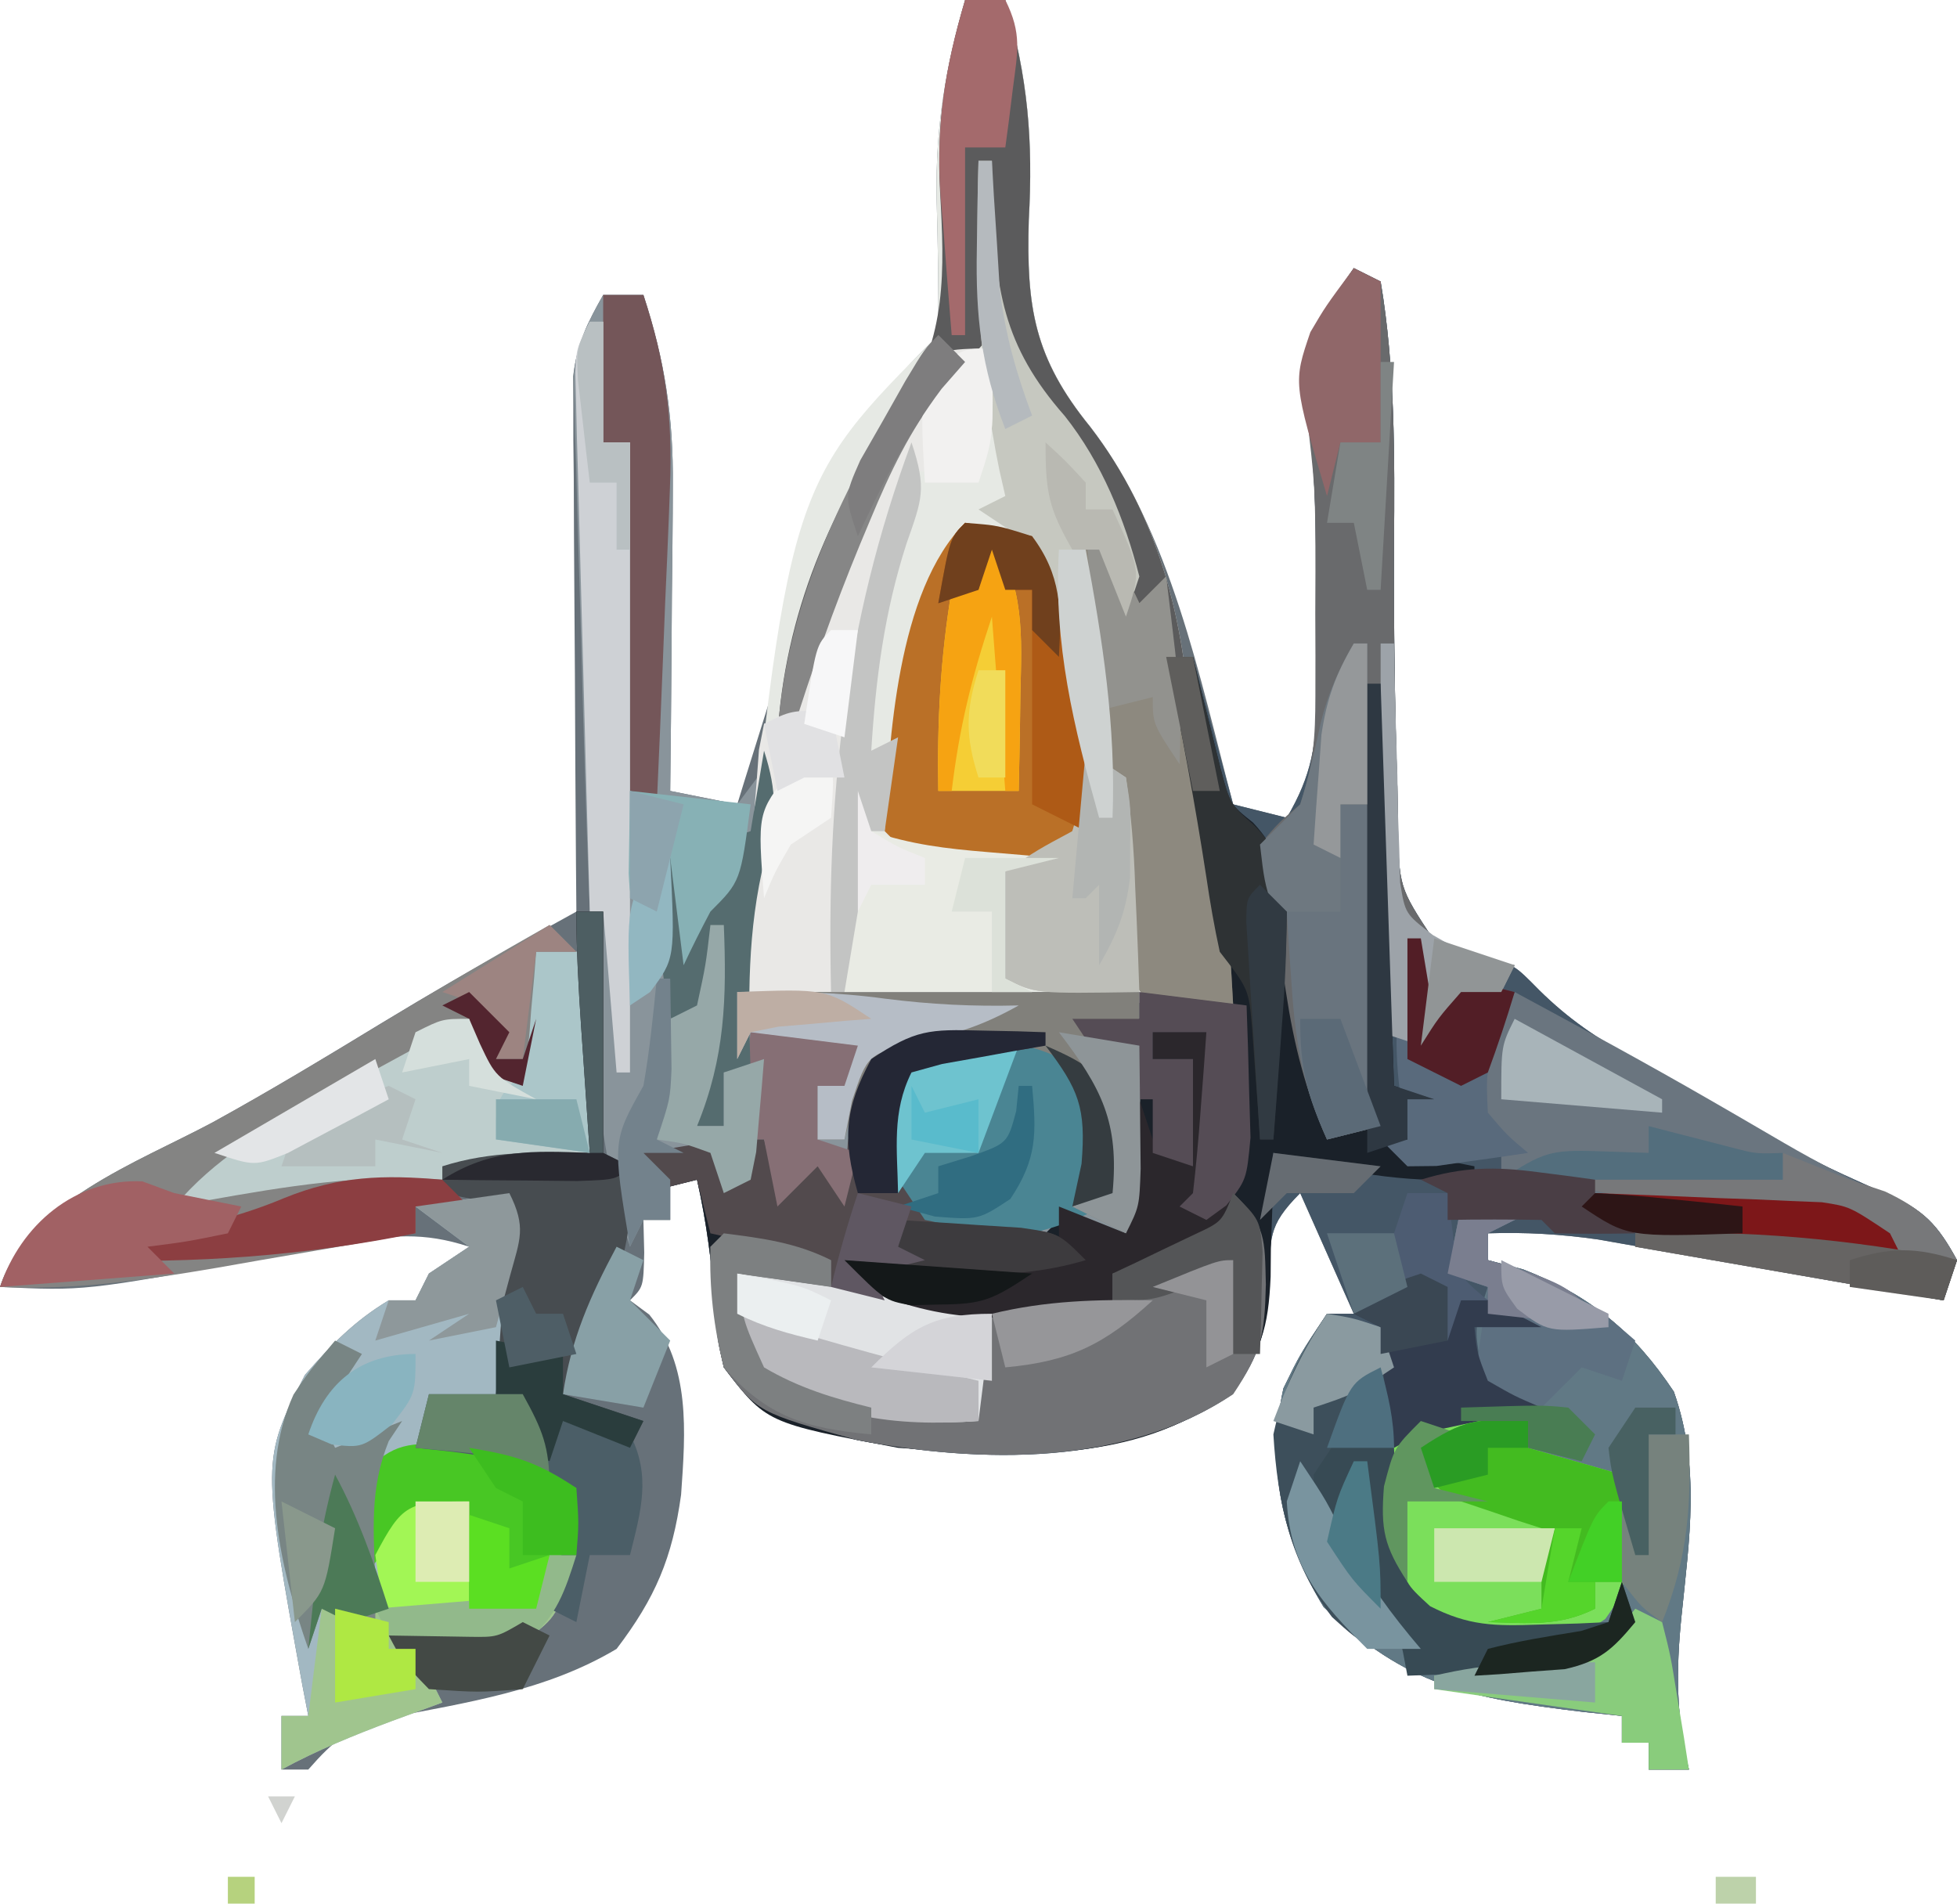 <?xml version="1.0" encoding="UTF-8"?>
<svg version="1.1" xmlns="http://www.w3.org/2000/svg" width="146" height="142">
<path d="M0 0 C0.99 0 1.98 0 3 0 C4.691 5.781 5.083 10.467 4.75 16.438 C4.569 22.915 5.147 26.693 9.348 31.852 C15.342 39.646 17.519 50.629 20 60 C21.98 60.495 21.98 60.495 24 61 C25.87 57.82 26.247 55.494 26.23 51.824 C26.229 50.831 26.227 49.838 26.225 48.814 C26.212 47.783 26.2 46.751 26.188 45.688 C26.187 44.667 26.186 43.647 26.186 42.596 C26.161 38.337 26.121 34.214 25.367 30.016 C24.81 25.439 26.493 23.722 29 20 C29.66 20.33 30.32 20.66 31 21 C32.086 27.426 32.046 34.06 32 40.562 C31.973 46.609 32.051 52.644 32.25 58.688 C32.264 59.562 32.278 60.436 32.293 61.336 C32.364 66.168 32.364 66.168 34.922 70.055 C36.939 71.06 36.939 71.06 39 71.438 C41 72 41 72 42.824 73.851 C45.039 76.039 47.109 77.414 49.809 78.945 C50.721 79.465 51.633 79.984 52.572 80.52 C53.518 81.049 54.463 81.579 55.438 82.125 C56.379 82.663 57.321 83.2 58.291 83.754 C63.367 86.655 63.367 86.655 68.692 89.046 C71.498 90.206 72.554 91.349 74 94 C73.67 94.99 73.34 95.98 73 97 C72.148 96.849 71.295 96.697 70.417 96.541 C67.24 95.979 64.063 95.42 60.885 94.864 C59.512 94.623 58.139 94.38 56.767 94.136 C54.79 93.785 52.811 93.439 50.832 93.094 C49.643 92.884 48.455 92.675 47.23 92.459 C44.423 92.06 41.827 91.907 39 92 C39 92.66 39 93.32 39 94 C39.866 94.227 40.733 94.454 41.625 94.688 C46.65 96.642 49.886 99.328 52.875 103.812 C54.867 109.457 54.031 114.792 53.438 120.625 C53.037 124.625 53.04 128.055 54 132 C53.01 132 52.02 132 51 132 C51 131.34 51 130.68 51 130 C50.34 130 49.68 130 49 130 C49 129.34 49 128.68 49 128 C48.059 127.902 47.118 127.804 46.148 127.703 C37.552 126.671 33.007 125.784 26.75 119.875 C23.649 114.78 22.474 109.41 23.75 103.562 C25 101 25 101 27 98 C27.66 98 28.32 98 29 98 C27.68 95.03 26.36 92.06 25 89 C22.506 91.494 22.785 92.38 22.688 95.812 C22.367 99.518 22.108 100.843 19.938 104 C11.996 109.407 1.157 109.163 -8.02 107.43 C-15.438 105.366 -15.438 105.366 -18 102 C-18.477 99.914 -18.477 99.914 -18.625 97.625 C-18.887 94.346 -19.274 91.217 -20 88 C-20.66 88 -21.32 88 -22 88 C-22 88.99 -22 89.98 -22 91 C-22.66 91 -23.32 91 -24 91 C-23.979 91.804 -23.959 92.609 -23.938 93.438 C-24 96 -24 96 -25 97 C-24.526 97.351 -24.051 97.701 -23.562 98.062 C-20.464 101.905 -20.857 106.779 -21.188 111.5 C-21.839 116.216 -23.105 119.19 -26 123 C-31.267 126.138 -37.134 126.989 -43.109 128.156 C-46.067 129.02 -47.026 129.752 -49 132 C-49.66 132 -50.32 132 -51 132 C-51 130.68 -51 129.36 -51 128 C-50.34 128 -49.68 128 -49 128 C-49.144 127.25 -49.289 126.5 -49.438 125.727 C-52.486 108.919 -52.486 108.919 -49.25 102.562 C-47.267 100.304 -45.571 98.543 -43 97 C-42.34 97 -41.68 97 -41 97 C-40.67 96.34 -40.34 95.68 -40 95 C-39.01 94.34 -38.02 93.68 -37 93 C-40.409 91.875 -42.887 92.132 -46.395 92.777 C-47.433 92.961 -48.471 93.145 -49.541 93.334 C-50.621 93.533 -51.7 93.732 -52.812 93.938 C-65.711 96.296 -65.711 96.296 -72 96 C-69.89 89.669 -61.761 86.722 -56.164 83.738 C-51.891 81.391 -47.729 78.873 -43.566 76.335 C-40.169 74.272 -36.742 72.284 -33.264 70.36 C-32.062 69.694 -32.062 69.694 -30.836 69.015 C-30.23 68.68 -29.624 68.345 -29 68 C-29.016 66.123 -29.016 66.123 -29.032 64.208 C-29.068 59.564 -29.091 54.92 -29.11 50.275 C-29.12 48.266 -29.134 46.256 -29.151 44.246 C-29.175 41.357 -29.186 38.468 -29.195 35.578 C-29.206 34.68 -29.216 33.782 -29.227 32.857 C-29.227 31.596 -29.227 31.596 -29.227 30.31 C-29.231 29.572 -29.236 28.835 -29.241 28.076 C-28.965 25.695 -28.179 24.07 -27 22 C-26.01 22 -25.02 22 -24 22 C-22.404 26.925 -21.76 31.016 -21.805 36.246 C-21.808 36.902 -21.81 37.558 -21.813 38.234 C-21.824 40.302 -21.849 42.37 -21.875 44.438 C-21.885 45.851 -21.894 47.264 -21.902 48.678 C-21.924 52.119 -21.959 55.559 -22 59 C-20.35 59.33 -18.7 59.66 -17 60 C-16.825 59.432 -16.649 58.864 -16.469 58.279 C-7.937 30.937 -7.937 30.937 -2 25 C-1.973 21.561 -2.028 18.135 -2.127 14.697 C-2.205 9.448 -1.461 5.047 0 0 Z " fill="#677179" transform="translate(72,0)"/>
<path d="M0 0 C0.66 0.33 1.32 0.66 2 1 C3.086 7.426 3.046 14.06 3 20.562 C2.973 26.609 3.051 32.644 3.25 38.688 C3.264 39.562 3.278 40.436 3.293 41.336 C3.364 46.168 3.364 46.168 5.922 50.055 C7.939 51.06 7.939 51.06 10 51.438 C12 52 12 52 13.824 53.851 C16.039 56.039 18.109 57.414 20.809 58.945 C21.721 59.465 22.633 59.984 23.572 60.52 C24.518 61.049 25.463 61.579 26.438 62.125 C27.379 62.663 28.321 63.2 29.291 63.754 C34.367 66.655 34.367 66.655 39.692 69.046 C42.498 70.206 43.554 71.349 45 74 C44.505 75.485 44.505 75.485 44 77 C43.148 76.849 42.295 76.697 41.417 76.541 C38.24 75.979 35.063 75.42 31.885 74.864 C30.512 74.623 29.139 74.38 27.767 74.136 C25.79 73.785 23.811 73.439 21.832 73.094 C20.643 72.884 19.455 72.675 18.23 72.459 C15.423 72.06 12.827 71.907 10 72 C10 72.66 10 73.32 10 74 C10.866 74.227 11.732 74.454 12.625 74.688 C17.65 76.642 20.886 79.328 23.875 83.812 C25.867 89.457 25.031 94.792 24.438 100.625 C24.037 104.625 24.04 108.055 25 112 C24.01 112 23.02 112 22 112 C22 111.34 22 110.68 22 110 C21.34 110 20.68 110 20 110 C20 109.34 20 108.68 20 108 C19.059 107.902 18.118 107.804 17.148 107.703 C8.552 106.671 4.007 105.784 -2.25 99.875 C-5.351 94.78 -6.526 89.41 -5.25 83.562 C-4 81 -4 81 -2 78 C-1.34 78 -0.68 78 0 78 C-1.32 75.03 -2.64 72.06 -4 69 C-6.494 71.494 -6.215 72.38 -6.312 75.812 C-6.633 79.518 -6.892 80.843 -9.062 84 C-17.004 89.407 -27.843 89.163 -37.02 87.43 C-44.438 85.366 -44.438 85.366 -47 82 C-47.477 79.914 -47.477 79.914 -47.625 77.625 C-47.887 74.346 -48.274 71.217 -49 68 C-50.98 68.495 -50.98 68.495 -53 69 C-53 68.01 -53 67.02 -53 66 C-50.03 65.505 -50.03 65.505 -47 65 C-47 66.32 -47 67.64 -47 69 C-46.67 67.68 -46.34 66.36 -46 65 C-45.34 65 -44.68 65 -44 65 C-43.67 66.32 -43.34 67.64 -43 69 C-42.01 68.01 -41.02 67.02 -40 66 C-39.34 66.99 -38.68 67.98 -38 69 C-37.917 67.763 -37.835 66.525 -37.75 65.25 C-37.371 62.473 -36.984 60.973 -35.562 58.5 C-31.557 56.155 -27.532 56.689 -23 57 C-23 57.33 -23 57.66 -23 58 C-23.71 58.121 -24.421 58.242 -25.152 58.367 C-26.531 58.619 -26.531 58.619 -27.938 58.875 C-29.312 59.119 -29.312 59.119 -30.715 59.367 C-31.469 59.576 -32.223 59.785 -33 60 C-34.386 62.771 -34.188 64.933 -34 68 C-33.34 68.99 -32.68 69.98 -32 71 C-29.863 71.402 -29.863 71.402 -27.5 71.25 C-26.706 71.235 -25.912 71.219 -25.094 71.203 C-22.943 71.121 -22.943 71.121 -21 70 C-18.875 70.938 -18.875 70.938 -17 72 C-17.012 71.157 -17.023 70.314 -17.035 69.445 C-17.044 68.35 -17.053 67.254 -17.062 66.125 C-17.074 65.034 -17.086 63.944 -17.098 62.82 C-17 60 -17 60 -16 58 C-16.99 58.33 -17.98 58.66 -19 59 C-19.66 58.01 -20.32 57.02 -21 56 C-19.35 56 -17.7 56 -16 56 C-15.505 55.01 -15.505 55.01 -15 54 C-12.03 54.495 -12.03 54.495 -9 55 C-10.615 46.323 -12.233 37.648 -14 29 C-13.34 29 -12.68 29 -12 29 C-11.01 32.63 -10.02 36.26 -9 40 C-7.68 40.33 -6.36 40.66 -5 41 C-3.13 37.82 -2.753 35.494 -2.77 31.824 C-2.771 30.831 -2.773 29.838 -2.775 28.814 C-2.788 27.783 -2.8 26.751 -2.812 25.688 C-2.813 24.667 -2.814 23.647 -2.814 22.596 C-2.839 18.337 -2.879 14.214 -3.633 10.016 C-4.19 5.439 -2.507 3.722 0 0 Z " fill="#445666" transform="translate(101,20)"/>
<path d="M0 0 C0.99 0 1.98 0 3 0 C4.691 5.781 5.083 10.467 4.75 16.438 C4.569 22.907 5.144 26.685 9.336 31.84 C14.477 38.513 16.413 46.363 16.824 54.621 C16.91 57.139 16.91 57.139 18 59.938 C19.572 64.752 19.579 69.953 20 75 C1.685 74.505 1.685 74.505 -17 74 C-13.222 36.222 -13.222 36.222 -2 25 C-1.973 21.561 -2.028 18.135 -2.127 14.697 C-2.205 9.448 -1.461 5.047 0 0 Z " fill="#E6E9E4" transform="translate(72,0)"/>
<path d="M0 0 C0.66 0 1.32 0 2 0 C2.182 0.759 2.364 1.519 2.551 2.301 C2.802 3.295 3.054 4.289 3.312 5.312 C3.556 6.299 3.8 7.285 4.051 8.301 C4.76 10.995 4.76 10.995 6.486 12.363 C8.443 14.479 8.672 16.065 9.168 18.887 C9.339 19.825 9.51 20.762 9.686 21.729 C9.851 22.705 10.017 23.681 10.188 24.688 C10.365 25.676 10.542 26.664 10.725 27.682 C11.16 30.119 11.585 32.559 12 35 C12.99 34.67 13.98 34.34 15 34 C15 23.44 15 12.88 15 2 C15.33 2 15.66 2 16 2 C16.33 11.9 16.66 21.8 17 32 C17.99 32.33 18.98 32.66 20 33 C19.34 33 18.68 33 18 33 C18 34.32 18 35.64 18 37 C19.65 37.33 21.3 37.66 23 38 C23 38.33 23 38.66 23 39 C17.581 39.226 13.225 38.467 8 37 C7.986 38.025 7.972 39.05 7.957 40.105 C7.91 41.466 7.862 42.827 7.812 44.188 C7.807 44.861 7.801 45.535 7.795 46.229 C7.626 50.087 7.106 51.868 4.664 54.906 C-2.237 60.33 -11.638 59.618 -20 59 C-29.849 57.14 -29.849 57.14 -33 53 C-33.477 50.914 -33.477 50.914 -33.625 48.625 C-33.887 45.346 -34.274 42.217 -35 39 C-36.98 39.495 -36.98 39.495 -39 40 C-39 39.01 -39 38.02 -39 37 C-36.03 36.505 -36.03 36.505 -33 36 C-33 37.32 -33 38.64 -33 40 C-32.67 38.68 -32.34 37.36 -32 36 C-31.34 36 -30.68 36 -30 36 C-29.67 37.32 -29.34 38.64 -29 40 C-28.01 39.01 -27.02 38.02 -26 37 C-25.34 37.99 -24.68 38.98 -24 40 C-23.918 38.763 -23.835 37.525 -23.75 36.25 C-23.371 33.473 -22.984 31.973 -21.562 29.5 C-17.557 27.155 -13.532 27.689 -9 28 C-9 28.33 -9 28.66 -9 29 C-9.71 29.121 -10.421 29.242 -11.152 29.367 C-12.071 29.535 -12.991 29.702 -13.938 29.875 C-15.312 30.119 -15.312 30.119 -16.715 30.367 C-17.469 30.576 -18.223 30.785 -19 31 C-20.386 33.771 -20.188 35.933 -20 39 C-19.34 39.99 -18.68 40.98 -18 42 C-15.863 42.402 -15.863 42.402 -13.5 42.25 C-12.309 42.227 -12.309 42.227 -11.094 42.203 C-8.943 42.121 -8.943 42.121 -7 41 C-4.875 41.938 -4.875 41.938 -3 43 C-3.012 42.157 -3.023 41.314 -3.035 40.445 C-3.044 39.35 -3.053 38.254 -3.062 37.125 C-3.074 36.034 -3.086 34.944 -3.098 33.82 C-3 31 -3 31 -2 29 C-2.99 29.33 -3.98 29.66 -5 30 C-5.66 29.01 -6.32 28.02 -7 27 C-5.35 27 -3.7 27 -2 27 C-1.67 26.34 -1.34 25.68 -1 25 C0.98 25.33 2.96 25.66 5 26 C3.385 17.323 1.767 8.648 0 0 Z " fill="#1A2129" transform="translate(87,49)"/>
<path d="M0 0 C0.99 0 1.98 0 3 0 C4.596 4.925 5.24 9.016 5.195 14.246 C5.192 14.902 5.19 15.558 5.187 16.234 C5.176 18.302 5.151 20.37 5.125 22.438 C5.115 23.851 5.106 25.264 5.098 26.678 C5.076 30.119 5.041 33.559 5 37 C6.65 37.33 8.3 37.66 10 38 C10.99 36.68 11.98 35.36 13 34 C12.318 40.135 11.22 45.898 10 52 C19.9 52 29.8 52 40 52 C40 52.66 40 53.32 40 54 C38.02 54.495 38.02 54.495 36 55 C37.32 55.33 38.64 55.66 40 56 C40.027 57.958 40.046 59.917 40.062 61.875 C40.074 62.966 40.086 64.056 40.098 65.18 C40 68 40 68 39 70 C37.793 69.722 37.793 69.722 36.562 69.438 C35.717 69.293 34.871 69.149 34 69 C33.67 69.33 33.34 69.66 33 70 C29.965 70.369 27.033 70.388 24 70 C21.239 67.825 21.066 66.454 20.562 63 C21.091 59.375 22.206 58.27 25 56 C22.525 56.495 22.525 56.495 20 57 C19.67 60.63 19.34 64.26 19 68 C18.01 67.01 17.02 66.02 16 65 C15.01 65.99 14.02 66.98 13 68 C12.505 65.525 12.505 65.525 12 63 C11.34 63 10.68 63 10 63 C10.33 64.32 10.66 65.64 11 67 C10.34 67 9.68 67 9 67 C8.67 66.01 8.34 65.02 8 64 C6.35 64 4.7 64 3 64 C3.66 64.66 4.32 65.32 5 66 C5 66.99 5 67.98 5 69 C4.34 69 3.68 69 3 69 C2.505 69.99 2.505 69.99 2 71 C0.374 65.944 -0.372 61.246 -0.582 55.93 C-0.618 55.158 -0.655 54.386 -0.692 53.59 C-0.807 51.06 -0.906 48.53 -1 46 C-1.033 45.127 -1.067 44.255 -1.101 43.356 C-1.304 37.877 -1.471 32.398 -1.613 26.917 C-1.663 25.031 -1.719 23.144 -1.779 21.257 C-1.866 18.487 -1.941 15.716 -2.012 12.945 C-2.055 11.683 -2.055 11.683 -2.1 10.395 C-2.125 9.221 -2.125 9.221 -2.151 8.024 C-2.17 7.341 -2.19 6.658 -2.209 5.954 C-1.96 3.625 -1.147 2.025 0 0 Z " fill="#89949B" transform="translate(45,22)"/>
<path d="M0 0 C1.98 0 3.96 0 6 0 C4.02 0.99 4.02 0.99 2 2 C2 2.66 2 3.32 2 4 C2.866 4.227 3.732 4.454 4.625 4.688 C9.65 6.642 12.886 9.328 15.875 13.812 C17.867 19.457 17.031 24.792 16.438 30.625 C16.037 34.625 16.04 38.055 17 42 C16.01 42 15.02 42 14 42 C14 41.34 14 40.68 14 40 C13.34 40 12.68 40 12 40 C12 39.34 12 38.68 12 38 C11.059 37.902 10.118 37.804 9.148 37.703 C0.552 36.671 -3.993 35.784 -10.25 29.875 C-13.351 24.78 -14.526 19.41 -13.25 13.562 C-12 11 -12 11 -10 8 C-8.68 8.33 -7.36 8.66 -6 9 C-5.67 11.31 -5.34 13.62 -5 16 C-2.353 16 -0.419 15.019 2 14 C1.814 13.237 1.629 12.474 1.438 11.688 C1 9 1 9 2 6 C1.01 5.67 0.02 5.34 -1 5 C-0.67 3.35 -0.34 1.7 0 0 Z " fill="#617985" transform="translate(109,90)"/>
<path d="M0 0 C2.47 2.47 2.35 3.396 2.438 6.812 C2.345 10.563 2.143 11.785 0 15 C-8.033 20.355 -18.775 20.176 -28.02 18.43 C-35.466 16.358 -35.466 16.358 -38 13 C-38.512 10.738 -38.512 10.738 -38.688 8.312 C-38.753 7.504 -38.819 6.696 -38.887 5.863 C-38.924 5.248 -38.961 4.634 -39 4 C-35.286 2.883 -33.494 3.206 -30 5 C-29.67 5.66 -29.34 6.32 -29 7 C-24.534 8.066 -20.2 8.106 -15.625 8.062 C-14.38 8.053 -13.135 8.044 -11.852 8.035 C-10.911 8.024 -9.97 8.012 -9 8 C-9 7.34 -9 6.68 -9 6 C-8.434 5.734 -7.868 5.469 -7.285 5.195 C-6.552 4.842 -5.818 4.489 -5.062 4.125 C-4.332 3.777 -3.601 3.429 -2.848 3.07 C-0.837 2.132 -0.837 2.132 0 0 Z " fill="#717275" transform="translate(92,89)"/>
<path d="M0 0 C0.99 0 1.98 0 3 0 C4.691 5.781 5.083 10.467 4.75 16.438 C4.569 22.907 5.144 26.685 9.336 31.84 C14.477 38.513 16.413 46.363 16.824 54.621 C16.91 57.139 16.91 57.139 18 59.938 C19.597 64.827 19.686 69.888 20 75 C17.125 75.125 17.125 75.125 14 75 C11.166 72.166 11.662 70.088 11.5 66.125 C11.209 60.178 10.48 54.474 9.41 48.609 C8.896 45.34 8.85 42.299 9 39 C9.66 39.66 10.32 40.32 11 41 C8.786 34.74 6.588 29.843 2 25 C-6.177 33.177 -9.63 44.142 -13 55 C-13.33 55 -13.66 55 -14 55 C-13.469 45.794 -10.045 37.764 -4.688 30.312 C-1.349 25.071 -1.532 20.253 -1.87 14.24 C-2.153 9.077 -1.454 4.976 0 0 Z " fill="#5B5B5C" transform="translate(72,0)"/>
<path d="M0 0 C1.504 3.008 0.608 5.35 0.062 8.625 C-0.132 9.814 -0.327 11.002 -0.527 12.227 C-0.683 13.142 -0.839 14.057 -1 15 C-2.65 15.33 -4.3 15.66 -6 16 C-6.33 16.99 -6.66 17.98 -7 19 C-7.99 19.66 -8.98 20.32 -10 21 C-10.25 24.084 -10.25 24.084 -10 27 C-9.588 26.34 -9.175 25.68 -8.75 25 C-8.172 24.34 -7.595 23.68 -7 23 C-5.68 23 -4.36 23 -3 23 C-3 25.64 -3 28.28 -3 31 C-1.35 30.67 0.3 30.34 2 30 C2.33 29.01 2.66 28.02 3 27 C3.66 27 4.32 27 5 27 C3.552 31.586 3.552 31.586 1.25 33.312 C-1.571 34.175 -4.068 34.133 -7 34 C-6.34 35.32 -5.68 36.64 -5 38 C-6.856 38.681 -6.856 38.681 -8.75 39.375 C-11.592 40.438 -14.327 41.552 -17 43 C-17 41.68 -17 40.36 -17 39 C-16.34 39 -15.68 39 -15 39 C-15.144 38.25 -15.289 37.5 -15.438 36.727 C-18.486 19.919 -18.486 19.919 -15.25 13.562 C-13.267 11.304 -11.571 9.543 -9 8 C-8.34 8 -7.68 8 -7 8 C-6.67 7.34 -6.34 6.68 -6 6 C-5.01 5.34 -4.02 4.68 -3 4 C-4.32 3.01 -5.64 2.02 -7 1 C-3.535 0.505 -3.535 0.505 0 0 Z " fill="#A2B8C2" transform="translate(38,89)"/>
<path d="M0 0 C0.66 0.33 1.32 0.66 2 1 C3.086 7.426 3.046 14.06 3 20.562 C2.973 26.609 3.051 32.644 3.25 38.688 C3.264 39.562 3.278 40.436 3.293 41.336 C3.362 46.158 3.362 46.158 5.906 50.039 C7.94 50.972 9.799 51.607 12 52 C11.67 52.66 11.34 53.32 11 54 C10.01 54 9.02 54 8 54 C6.295 55.94 6.295 55.94 5 58 C4.01 57.67 3.02 57.34 2 57 C2 59.31 2 61.62 2 64 C0.02 64.495 0.02 64.495 -2 65 C-3.608 61.341 -4.463 57.947 -5.062 54 C-5.519 51.045 -5.968 48.14 -6.645 45.227 C-6.762 44.492 -6.879 43.757 -7 43 C-5.625 41.375 -5.625 41.375 -4 40 C-3.006 37.018 -2.871 35.034 -2.867 31.922 C-2.866 30.925 -2.865 29.929 -2.863 28.902 C-2.867 27.862 -2.871 26.822 -2.875 25.75 C-2.871 24.725 -2.867 23.7 -2.863 22.645 C-2.87 16.298 -2.87 16.298 -3.629 10.012 C-4.193 5.437 -2.506 3.72 0 0 Z " fill="#696A6C" transform="translate(101,20)"/>
<path d="M0 0 C1.675 0.286 3.344 0.618 5 1 C9.17 13.509 9.17 13.509 9.25 18.062 C9.289 19.379 9.289 19.379 9.328 20.723 C9.22 21.474 9.112 22.226 9 23 C5.749 25.167 4.708 25.272 0.938 25.25 C0.06 25.255 -0.818 25.26 -1.723 25.266 C-4 25 -4 25 -6 23 C-5.692 16.303 -5.089 5.089 0 0 Z " fill="#BA7027" transform="translate(72,39)"/>
<path d="M0 0 C4.92 2.651 9.831 5.315 14.672 8.109 C15.287 8.465 15.903 8.82 16.537 9.186 C17.739 9.882 18.94 10.581 20.139 11.283 C22.65 12.737 25.098 14.039 27.797 15.113 C30.555 16.223 31.586 17.408 33 20 C32.505 21.485 32.505 21.485 32 23 C24.41 21.68 16.82 20.36 9 19 C9 18.67 9 18.34 9 18 C10.896 17.973 12.792 17.954 14.688 17.938 C15.743 17.926 16.799 17.914 17.887 17.902 C20.724 17.991 23.244 18.351 26 19 C25.67 18.34 25.34 17.68 25 17 C22.13 16.602 22.13 16.602 18.688 16.5 C12.011 16.123 5.566 15.239 -1 14 C-1 13.01 -1 12.02 -1 11 C-1.99 10.34 -2.98 9.68 -4 9 C-3.711 8.443 -3.422 7.886 -3.125 7.312 C-1.959 4.915 -0.979 2.479 0 0 Z " fill="#6A757F" transform="translate(113,74)"/>
<path d="M0 0 C1.32 0 2.64 0 4 0 C4 4.95 4 9.9 4 15 C0.335 15.675 -3.332 16.34 -7 17 C-8.03 17.191 -9.06 17.382 -10.121 17.578 C-15.846 18.599 -21.186 19.224 -27 19 C-25.8 15.4 -25.016 15.131 -21.816 13.301 C-20.971 12.814 -20.126 12.328 -19.256 11.826 C-18.367 11.327 -17.478 10.827 -16.562 10.312 C-15.678 9.801 -14.793 9.29 -13.881 8.764 C-7.283 5 -7.283 5 -5 5 C-4.34 6.32 -3.68 7.64 -3 9 C-2.34 9 -1.68 9 -1 9 C-0.67 6.03 -0.34 3.06 0 0 Z " fill="#BECECD" transform="translate(40,71)"/>
<path d="M0 0 C0.33 0 0.66 0 1 0 C1.003 0.846 1.005 1.691 1.008 2.562 C1.246 9.541 1.792 13.759 6.43 19.023 C9.197 22.507 10.894 26.705 12 31 C11.505 32.485 11.505 32.485 11 34 C10.34 32.35 9.68 30.7 9 29 C9.142 30.896 9.289 32.792 9.438 34.688 C9.559 36.271 9.559 36.271 9.684 37.887 C9.933 40.892 9.933 40.892 10.5 43.375 C11.192 47.006 11.362 50.626 11.562 54.312 C11.606 55.053 11.649 55.794 11.693 56.557 C11.799 58.371 11.9 60.185 12 62 C4.25 62.125 4.25 62.125 2 61 C1.557 55.592 1.557 55.592 2 53 C2.825 52.546 3.65 52.093 4.5 51.625 C7.188 50.296 7.188 50.296 7.438 47.957 C7.61 41.004 6.117 34.234 3 28 C2.01 27.34 1.02 26.68 0 26 C0.66 25.67 1.32 25.34 2 25 C1.856 24.368 1.711 23.737 1.562 23.086 C-0.046 15.334 -0.208 7.899 0 0 Z " fill="#C6C8C0" transform="translate(73,12)"/>
<path d="M0 0 C0.66 0.66 1.32 1.32 2 2 C1.01 2 0.02 2 -1 2 C-1 4.97 -1 7.94 -1 11 C-2.32 11 -3.64 11 -5 11 C-5.495 9.02 -5.495 9.02 -6 7 C-8.923 8.572 -11.837 10.16 -14.75 11.75 C-15.575 12.193 -16.4 12.637 -17.25 13.094 C-21.361 15.348 -24.917 17.375 -28 21 C-26.84 20.783 -26.84 20.783 -25.656 20.562 C-19.699 19.501 -14.053 18.552 -8 19 C-7.34 19.66 -6.68 20.32 -6 21 C-7.32 21 -8.64 21 -10 21 C-10 21.66 -10 22.32 -10 23 C-13.853 23.676 -17.707 24.339 -21.562 25 C-22.649 25.191 -23.735 25.382 -24.854 25.578 C-30.309 26.507 -35.465 27.254 -41 27 C-38.89 20.671 -30.767 17.725 -25.172 14.742 C-20.839 12.362 -16.617 9.811 -12.391 7.247 C-8.296 4.765 -4.166 2.361 0 0 Z " fill="#848483" transform="translate(41,69)"/>
<path d="M0 0 C0 0.66 0 1.32 0 2 C2.31 2.66 4.62 3.32 7 4 C7.081 5.437 7.139 6.874 7.188 8.312 C7.24 9.513 7.24 9.513 7.293 10.738 C7 13 7 13 5.762 14.766 C2.472 17.071 -1.163 16.586 -5 16 C-8 14.5 -8 14.5 -10 12 C-11.197 8.349 -11.437 5.165 -10.062 1.5 C-6.798 -0.874 -3.967 -0.26 0 0 Z " fill="#7BDF5B" transform="translate(114,106)"/>
<path d="M0 0 C2.625 2.125 2.625 2.125 4 5 C4.25 8.312 4.25 8.312 4 11 C-0.938 14.039 -5.311 14.993 -11 14 C-13.761 11.825 -13.934 10.454 -14.438 7 C-14 4 -14 4 -12.625 1.625 C-8.564 -0.889 -4.64 -0.886 0 0 Z " fill="#4A8593" transform="translate(80,78)"/>
<path d="M0 0 C0.125 6.625 0.125 6.625 -1 10 C-3.475 9.505 -3.475 9.505 -6 9 C-10.673 21.68 -11.225 34.624 -12 48 C-14.31 48 -16.62 48 -19 48 C-18.763 45.629 -18.525 43.257 -18.281 40.887 C-18.095 38.974 -17.928 37.06 -17.781 35.145 C-17.709 34.251 -17.637 33.358 -17.562 32.438 C-17.472 31.198 -17.472 31.198 -17.379 29.934 C-17.254 29.296 -17.129 28.657 -17 28 C-16.34 27.67 -15.68 27.34 -15 27 C-14.154 24.672 -13.401 22.369 -12.688 20 C-6.351 0 -6.351 0 0 0 Z " fill="#E9E8E6" transform="translate(74,26)"/>
<path d="M0 0 C1.952 1.952 2.848 3.532 4 6 C4.66 5.34 5.32 4.68 6 4 C6.103 5.258 6.206 6.516 6.312 7.812 C6.706 11.463 7.452 14.796 8.5 18.312 C10.2 24.167 10.693 29.93 11 36 C8.125 36.125 8.125 36.125 5 36 C2.166 33.166 2.662 31.088 2.5 27.125 C2.209 21.178 1.48 15.474 0.41 9.609 C-0.104 6.34 -0.15 3.299 0 0 Z " fill="#8D897F" transform="translate(81,39)"/>
<path d="M0 0 C0.66 0 1.32 0 2 0 C2 5.94 2 11.88 2 18 C2.66 18.33 3.32 18.66 4 19 C4.278 23.679 3.548 26.676 1.5 30.875 C1.036 31.842 0.572 32.809 0.094 33.805 C-0.267 34.529 -0.628 35.254 -1 36 C0.98 36.66 2.96 37.32 5 38 C4.67 38.66 4.34 39.32 4 40 C2.35 39.34 0.7 38.68 -1 38 C-1.33 38.99 -1.66 39.98 -2 41 C-3.65 40.34 -5.3 39.68 -7 39 C-5.515 38.505 -5.515 38.505 -4 38 C-4 37.34 -4 36.68 -4 36 C-4.66 36 -5.32 36 -6 36 C-5.67 31.38 -5.34 26.76 -5 22 C-6.65 21.67 -8.3 21.34 -10 21 C-10 20.34 -10 19.68 -10 19 C-6.322 17.823 -2.833 17.964 1 18 C0.928 16.952 0.856 15.904 0.781 14.824 C0.687 13.445 0.594 12.066 0.5 10.688 C0.452 9.997 0.405 9.307 0.355 8.596 C0.161 5.723 0 2.88 0 0 Z " fill="#474C50" transform="translate(43,68)"/>
<path d="M0 0 C0 0.33 0 0.66 0 1 C-1.065 1.182 -1.065 1.182 -2.152 1.367 C-3.071 1.535 -3.991 1.702 -4.938 1.875 C-5.854 2.037 -6.771 2.2 -7.715 2.367 C-8.469 2.576 -9.223 2.785 -10 3 C-11.386 5.771 -11.188 7.933 -11 11 C-10.01 12.485 -10.01 12.485 -9 14 C-6.639 14.508 -6.639 14.508 -4 14.562 C0.792 14.792 0.792 14.792 3 17 C-0.462 18.067 -3.64 18.102 -7.25 18.062 C-8.328 18.053 -9.405 18.044 -10.516 18.035 C-11.335 18.024 -12.155 18.012 -13 18 C-12.67 18.66 -12.34 19.32 -12 20 C-13.32 19.67 -14.64 19.34 -16 19 C-16 18.34 -16 17.68 -16 17 C-20.455 16.01 -20.455 16.01 -25 15 C-25.33 13.68 -25.66 12.36 -26 11 C-27.32 11.33 -28.64 11.66 -30 12 C-30 11.01 -30 10.02 -30 9 C-28.02 8.67 -26.04 8.34 -24 8 C-24 9.32 -24 10.64 -24 12 C-23.67 10.68 -23.34 9.36 -23 8 C-22.34 8 -21.68 8 -21 8 C-20.67 9.32 -20.34 10.64 -20 12 C-19.01 11.01 -18.02 10.02 -17 9 C-16.01 10.485 -16.01 10.485 -15 12 C-14.918 10.762 -14.835 9.525 -14.75 8.25 C-14.371 5.473 -13.984 3.973 -12.562 1.5 C-8.557 -0.845 -4.532 -0.311 0 0 Z " fill="#524A4D" transform="translate(78,77)"/>
<path d="M0 0 C1.32 0 2.64 0 4 0 C4 2.64 4 5.28 4 8 C5.65 7.67 7.3 7.34 9 7 C9.33 6.01 9.66 5.02 10 4 C10.66 4 11.32 4 12 4 C10.552 8.586 10.552 8.586 8.25 10.312 C5.429 11.175 2.932 11.133 0 11 C0.66 12.32 1.32 13.64 2 15 C0.762 15.454 -0.475 15.908 -1.75 16.375 C-4.592 17.438 -7.327 18.552 -10 20 C-10 18.68 -10 17.36 -10 16 C-9.34 16 -8.68 16 -8 16 C-7.67 13.36 -7.34 10.72 -7 8 C-5.68 7.67 -4.36 7.34 -3 7 C-2.814 5.824 -2.814 5.824 -2.625 4.625 C-2 2 -2 2 0 0 Z " fill="#A0C58E" transform="translate(31,112)"/>
<path d="M0 0 C2.229 0.311 4.459 0.624 6.688 0.938 C7.929 1.112 9.17 1.286 10.449 1.465 C13.325 1.898 16.156 2.396 19 3 C18.67 5.64 18.34 8.28 18 11 C11.356 11.483 6.845 10.184 1 7 C0 6 0 6 -0.062 2.938 C-0.042 1.968 -0.021 0.999 0 0 Z " fill="#E1E3E5" transform="translate(55,95)"/>
<path d="M0 0 C9.9 0 19.8 0 30 0 C30 0.66 30 1.32 30 2 C28.68 2.33 27.36 2.66 26 3 C27.32 3.33 28.64 3.66 30 4 C30.027 5.958 30.046 7.917 30.062 9.875 C30.074 10.966 30.086 12.056 30.098 13.18 C30 16 30 16 29 18 C27.68 17.34 26.36 16.68 25 16 C25.99 15.67 26.98 15.34 28 15 C28.448 11.145 28.273 9.418 26.125 6.125 C21.782 3.172 18.11 3.394 13 4 C12.01 4.33 11.02 4.66 10 5 C8.775 8.008 8.775 8.008 8 11 C7.34 11 6.68 11 6 11 C6 9.68 6 8.36 6 7 C6.66 7 7.32 7 8 7 C8.33 6.01 8.66 5.02 9 4 C6.36 3.67 3.72 3.34 1 3 C0.67 3.66 0.34 4.32 0 5 C0 3.35 0 1.7 0 0 Z " fill="#81807B" transform="translate(55,74)"/>
<path d="M0 0 C0.33 0.99 0.66 1.98 1 3 C4.008 4.003 6.538 4.303 9.688 4.562 C10.681 4.646 11.675 4.73 12.699 4.816 C13.838 4.907 13.838 4.907 15 5 C13.68 5.33 12.36 5.66 11 6 C11 8.64 11 11.28 11 14 C11.66 14.33 12.32 14.66 13 15 C8.38 15 3.76 15 -1 15 C-0.67 10.05 -0.34 5.1 0 0 Z " fill="#E9EBE4" transform="translate(64,59)"/>
<path d="M0 0 C1.32 0 2.64 0 4 0 C4 3.96 4 7.92 4 12 C4.66 12 5.32 12 6 12 C5.438 13.875 5.438 13.875 4 16 C0.375 17.25 0.375 17.25 -3 18 C-3 18.66 -3 19.32 -3 20 C-8.969 21.705 -14.871 21.881 -20.625 19.5 C-21.409 19.005 -22.192 18.51 -23 18 C-19.87 17.068 -17.132 16.922 -13.875 17 C-10.296 17.153 -10.296 17.153 -7 16 C-7 15.01 -7 14.02 -7 13 C-5.35 13.66 -3.7 14.32 -2 15 C-1.67 11.7 -1.34 8.4 -1 5 C-0.67 5.99 -0.34 6.98 0 8 C0.66 8.33 1.32 8.66 2 9 C2.33 9.33 2.66 9.66 3 10 C3 7.36 3 4.72 3 2 C2.01 2 1.02 2 0 2 C0 1.34 0 0.68 0 0 Z " fill="#2B272C" transform="translate(86,77)"/>
<path d="M0 0 C0.864 -0.017 1.727 -0.034 2.617 -0.051 C5.605 0.382 6.973 1.22 9.125 3.312 C9.375 6 9.375 6 9.125 8.312 C8.465 8.312 7.805 8.312 7.125 8.312 C6.795 9.633 6.465 10.953 6.125 12.312 C4.475 12.312 2.825 12.312 1.125 12.312 C1.125 9.672 1.125 7.032 1.125 4.312 C-2.789 5.582 -4.666 6.824 -6.875 10.312 C-7.07 4.258 -7.07 4.258 -6.875 2.312 C-4.375 -0.188 -3.454 0.015 0 0 Z " fill="#48C724" transform="translate(33.875,107.688)"/>
<path d="M0 0 C1.32 0.33 2.64 0.66 4 1 C5 7.75 5 7.75 5 10 C3.68 9.67 2.36 9.34 1 9 C-0.066 12.296 -0.108 13.727 1.188 17 C2.932 19.887 4.813 22.436 7 25 C3 25 3 25 0.375 22.625 C-2.738 18.557 -3.696 14.05 -4 9 C-3.182 5.252 -2.127 3.19 0 0 Z " fill="#3D4F5B" transform="translate(99,98)"/>
<path d="M0 0 C0 0.66 0 1.32 0 2 C2.31 2.66 4.62 3.32 7 4 C7 6.64 7 9.28 7 12 C6.34 12 5.68 12 5 12 C5 12.66 5 13.32 5 14 C2.291 15.354 -0.009 15.065 -3 15 C-1.68 14.67 -0.36 14.34 1 14 C1 12.02 1 10.04 1 8 C0.151 7.727 0.151 7.727 -0.715 7.449 C-1.448 7.198 -2.182 6.946 -2.938 6.688 C-3.668 6.444 -4.399 6.2 -5.152 5.949 C-7 5 -7 5 -8 2 C-4.772 -0.152 -3.716 -0.201 0 0 Z " fill="#43BB20" transform="translate(114,106)"/>
<path d="M0 0 C0.99 0.66 1.98 1.32 3 2 C3.384 4.773 3.603 7.343 3.688 10.125 C3.739 11.256 3.739 11.256 3.791 12.41 C3.874 14.273 3.938 16.136 4 18 C-3.75 18.125 -3.75 18.125 -6 17 C-6.44 11.627 -6.44 11.627 -6 9 C-3.562 7.375 -3.562 7.375 -1 6 C-0.108 2.904 -0.108 2.904 0 0 Z " fill="#BDBEB8" transform="translate(81,56)"/>
<path d="M0 0 C1.667 0.667 3.333 1.333 5 2 C5.866 2.289 6.732 2.578 7.625 2.875 C10.39 4.185 11.54 5.324 13 8 C12.67 8.99 12.34 9.98 12 11 C4.41 9.68 -3.18 8.36 -11 7 C-11 6.67 -11 6.34 -11 6 C-9.104 5.973 -7.208 5.954 -5.312 5.938 C-4.257 5.926 -3.201 5.914 -2.113 5.902 C0.724 5.991 3.244 6.351 6 7 C5.67 6.34 5.34 5.68 5 5 C1.994 4.604 1.994 4.604 -1.562 4.5 C-6.996 4.195 -11.799 3.56 -17 2 C-17 1.67 -17 1.34 -17 1 C-11.39 1.33 -5.78 1.66 0 2 C0 1.34 0 0.68 0 0 Z " fill="#77787A" transform="translate(133,86)"/>
<path d="M0 0 C0.66 0 1.32 0 2 0 C2.33 7.92 2.66 15.84 3 24 C1.68 24.33 0.36 24.66 -1 25 C-2.747 21.173 -3.349 17.876 -3.625 13.688 C-3.737 12.085 -3.737 12.085 -3.852 10.449 C-3.901 9.641 -3.95 8.833 -4 8 C-3.01 7.34 -2.02 6.68 -1 6 C-0.267 2.934 -0.267 2.934 0 0 Z " fill="#69747E" transform="translate(100,60)"/>
<path d="M0 0 C0.66 0.33 1.32 0.66 2 1 C1.227 2.176 1.227 2.176 0.438 3.375 C-0.037 4.241 -0.511 5.107 -1 6 C-0.67 6.66 -0.34 7.32 0 8 C1.65 7.34 3.3 6.68 5 6 C4.505 6.742 4.505 6.742 4 7.5 C2.556 11.109 2.877 14.113 3 18 C3 18.99 3 19.98 3 21 C1.68 20.67 0.36 20.34 -1 20 C-1.33 20.99 -1.66 21.98 -2 23 C-4.061 17.075 -5.822 10 -3.102 4.027 C-2 2.375 -2 2.375 0 0 Z " fill="#788584" transform="translate(25,100)"/>
<path d="M0 0 C1.32 0.33 2.64 0.66 4 1 C4.026 1.687 4.052 2.374 4.078 3.082 C4.135 3.983 4.192 4.884 4.25 5.812 C4.296 6.706 4.343 7.599 4.391 8.52 C4.808 11.089 4.808 11.089 6.688 12.812 C9.564 14.29 11.533 14.302 14.75 14.188 C15.735 14.16 16.72 14.133 17.734 14.105 C18.482 14.071 19.23 14.036 20 14 C20.33 13.01 20.66 12.02 21 11 C21.33 11.99 21.66 12.98 22 14 C20.949 15.457 20.949 15.457 19 17 C15.645 17.512 15.645 17.512 11.812 17.688 C9.904 17.786 9.904 17.786 7.957 17.887 C6.981 17.924 6.005 17.961 5 18 C4.887 17.401 4.773 16.801 4.656 16.184 C4.061 13.674 4.061 13.674 1.5 11.062 C-0.911 8.109 -1.899 6.752 -2 3 C-1.34 2.01 -0.68 1.02 0 0 Z " fill="#374A54" transform="translate(100,107)"/>
<path d="M0 0 C0.99 0 1.98 0 3 0 C4.668 5.054 5.2 9.081 4.977 14.465 C4.952 15.143 4.927 15.821 4.901 16.52 C4.819 18.66 4.722 20.798 4.625 22.938 C4.567 24.399 4.509 25.861 4.453 27.322 C4.314 30.882 4.161 34.441 4 38 C3.34 37.67 2.68 37.34 2 37 C2 28.42 2 19.84 2 11 C1.34 11 0.68 11 0 11 C0 7.37 0 3.74 0 0 Z " fill="#745659" transform="translate(45,22)"/>
<path d="M0 0 C0.33 0 0.66 0 1 0 C1 2.97 1 5.94 1 9 C1.66 9 2.32 9 3 9 C3 24.51 3 40.02 3 56 C2.67 56 2.34 56 2 56 C1.67 52.04 1.34 48.08 1 44 C0.67 44 0.34 44 0 44 C-0.167 38.055 -0.328 32.111 -0.482 26.166 C-0.536 24.142 -0.591 22.119 -0.648 20.095 C-0.73 17.191 -0.805 14.287 -0.879 11.383 C-0.906 10.474 -0.933 9.566 -0.961 8.63 C-0.981 7.789 -1.001 6.949 -1.022 6.083 C-1.042 5.341 -1.062 4.599 -1.082 3.835 C-1 2 -1 2 0 0 Z " fill="#CED1D5" transform="translate(44,24)"/>
<path d="M0 0 C2.64 0.33 5.28 0.66 8 1 C8.081 3.104 8.139 5.208 8.188 7.312 C8.222 8.484 8.257 9.656 8.293 10.863 C8 14 8 14 6.488 15.918 C5.752 16.454 5.752 16.454 5 17 C4.34 16.67 3.68 16.34 3 16 C3.33 15.67 3.66 15.34 4 15 C4.234 12.984 4.413 10.962 4.562 8.938 C4.646 7.833 4.73 6.728 4.816 5.59 C4.877 4.735 4.938 3.881 5 3 C3.68 3 2.36 3 1 3 C1 3.66 1 4.32 1 5 C1.99 5 2.98 5 4 5 C4 7.64 4 10.28 4 13 C3.01 12.67 2.02 12.34 1 12 C1 10.68 1 9.36 1 8 C0.34 8 -0.32 8 -1 8 C-0.67 6.68 -0.34 5.36 0 4 C-0.99 4.33 -1.98 4.66 -3 5 C-3.66 4.01 -4.32 3.02 -5 2 C-3.35 2 -1.7 2 0 2 C0 1.34 0 0.68 0 0 Z " fill="#554C55" transform="translate(85,74)"/>
<path d="M0 0 C1.98 0 3.96 0 6 0 C4.02 0.99 4.02 0.99 2 2 C2 2.66 2 3.32 2 4 C2.887 4.247 3.774 4.495 4.688 4.75 C8.104 6.039 10.28 7.6 13 10 C12.67 10.99 12.34 11.98 12 13 C11.01 12.67 10.02 12.34 9 12 C8.01 12.99 7.02 13.98 6 15 C3.525 14.01 3.525 14.01 1 13 C1.33 10.69 1.66 8.38 2 6 C1.01 5.67 0.02 5.34 -1 5 C-0.67 3.35 -0.34 1.7 0 0 Z " fill="#5D7081" transform="translate(109,90)"/>
<path d="M0 0 C2.45 3.742 2.231 7.442 2.125 11.75 C2.116 12.447 2.107 13.145 2.098 13.863 C2.074 15.576 2.038 17.288 2 19 C0.02 19 -1.96 19 -4 19 C-4.09 13.848 -3.847 9.081 -3 4 C-2.34 4 -1.68 4 -1 4 C-0.67 2.68 -0.34 1.36 0 0 Z " fill="#F5CE35" transform="translate(74,40)"/>
<path d="M0 0 C0.33 0 0.66 0 1 0 C1.33 1.98 1.66 3.96 2 6 C2.66 5.01 3.32 4.02 4 3 C5.32 3.33 6.64 3.66 8 4 C7.505 5.392 7.505 5.392 7 6.812 C5.85 9.92 5.85 9.92 6 13 C7.438 14.688 7.438 14.688 9 16 C7.544 16.222 6.085 16.427 4.625 16.625 C3.407 16.799 3.407 16.799 2.164 16.977 C1.45 16.984 0.736 16.992 0 17 C-0.66 16.34 -1.32 15.68 -2 15 C-1.34 15 -0.68 15 0 15 C-0.186 13.824 -0.371 12.649 -0.562 11.438 C-1.082 7.387 -0.75 4.001 0 0 Z " fill="#596A7C" transform="translate(105,70)"/>
<path d="M0 0 C2.31 0 4.62 0 7 0 C7.66 1.32 8.32 2.64 9 4 C9 3.01 9 2.02 9 1 C11.938 1.75 11.938 1.75 15 3 C16.592 6.079 15.816 8.735 15 12 C14.01 12 13.02 12 12 12 C11.67 13.65 11.34 15.3 11 17 C10.34 16.67 9.68 16.34 9 16 C9.66 13.03 10.32 10.06 11 7 C6.602 4.801 3.814 4.481 -1 4 C-0.67 2.68 -0.34 1.36 0 0 Z " fill="#4B5E67" transform="translate(32,104)"/>
<path d="M0 0 C0.66 0 1.32 0 2 0 C2.182 0.759 2.364 1.519 2.551 2.301 C2.802 3.295 3.054 4.289 3.312 5.312 C3.556 6.299 3.8 7.285 4.051 8.301 C4.783 11.006 4.783 11.006 6.543 12.543 C8.629 14.629 8.708 16.066 9 19 C8.966 21.947 8.777 24.874 8.562 27.812 C8.51 28.601 8.458 29.389 8.404 30.201 C8.275 32.135 8.139 34.067 8 36 C7.67 36 7.34 36 7 36 C6.927 34.861 6.927 34.861 6.852 33.699 C6.777 32.705 6.702 31.711 6.625 30.688 C6.555 29.701 6.486 28.715 6.414 27.699 C6.161 24.785 6.161 24.785 4 22 C3.597 20.16 3.272 18.302 3 16.438 C2.153 10.921 1.136 5.464 0 0 Z " fill="#2E3234" transform="translate(87,49)"/>
<path d="M0 0 C0.557 0.289 1.114 0.578 1.688 0.875 C0.037 0.875 -1.613 0.875 -3.312 0.875 C-3.118 2.825 -3.118 2.825 -2.312 4.875 C-0.31 6.022 -0.31 6.022 1.688 6.875 C1.061 7.008 0.435 7.141 -0.211 7.277 C-1.437 7.542 -1.437 7.542 -2.688 7.812 C-3.5 7.987 -4.312 8.161 -5.148 8.34 C-7.342 8.798 -7.342 8.798 -9.312 9.875 C-10.312 3.125 -10.312 3.125 -10.312 0.875 C-10.973 0.545 -11.633 0.215 -12.312 -0.125 C-7.905 -4.532 -4.917 -2.392 0 0 Z " fill="#323C4E" transform="translate(113.312,98.125)"/>
<path d="M0 0 C0.66 0.66 1.32 1.32 2 2 C0.68 2 -0.64 2 -2 2 C-2 2.66 -2 3.32 -2 4 C-10.418 5.699 -18.419 6.249 -27 6 C-27 5.67 -27 5.34 -27 5 C-26.299 4.89 -25.598 4.781 -24.875 4.668 C-20.339 3.91 -16.065 3.166 -11.812 1.375 C-7.71 -0.292 -4.41 -0.38 0 0 Z " fill="#8C3E41" transform="translate(33,88)"/>
<path d="M0 0 C3.3 0 6.6 0 10 0 C8.515 1.98 8.515 1.98 7 4 C6.34 4 5.68 4 5 4 C5 5.32 5 6.64 5 8 C5.99 8.33 6.98 8.66 8 9 C7.67 10.32 7.34 11.64 7 13 C6.34 12.01 5.68 11.02 5 10 C4.01 10.99 3.02 11.98 2 13 C1.67 11.35 1.34 9.7 1 8 C0.34 8 -0.32 8 -1 8 C-0.67 5.36 -0.34 2.72 0 0 Z " fill="#866F75" transform="translate(56,77)"/>
<path d="M0 0 C0.991 3.097 0.951 4.955 0.062 8.062 C-1.261 13.393 -1.184 18.539 -1 24 C-1.66 24 -2.32 24 -3 24 C-3 25.32 -3 26.64 -3 28 C-3.66 28 -4.32 28 -5 28 C-4.505 23.545 -4.505 23.545 -4 19 C-4.66 20.32 -5.32 21.64 -6 23 C-8.066 17.287 -8.001 12.963 -7 7 C-6.67 7 -6.34 7 -6 7 C-5.67 8.65 -5.34 10.3 -5 12 C-4.34 10.68 -3.68 9.36 -3 8 C-3.33 7.67 -3.66 7.34 -4 7 C-3.01 6.67 -2.02 6.34 -1 6 C-0.67 4.02 -0.34 2.04 0 0 Z " fill="#556C6F" transform="translate(57,56)"/>
<path d="M0 0 C1.675 0.286 3.344 0.618 5 1 C9.125 13.375 9.125 13.375 9.062 18.188 C9.053 19.089 9.044 19.99 9.035 20.918 C9.024 21.605 9.012 22.292 9 23 C7.68 22.34 6.36 21.68 5 21 C5 15.72 5 10.44 5 5 C4.34 5 3.68 5 3 5 C2.67 4.01 2.34 3.02 2 2 C1.67 2.99 1.34 3.98 1 5 C0.01 5.33 -0.98 5.66 -2 6 C-1.125 1.125 -1.125 1.125 0 0 Z " fill="#AE5A16" transform="translate(72,39)"/>
<path d="M0 0 C1.156 3.469 0.794 4.221 -0.375 7.562 C-2.031 12.698 -2.669 17.631 -3 23 C-2.34 22.67 -1.68 22.34 -1 22 C-1.33 24.31 -1.66 26.62 -2 29 C-2.33 29 -2.66 29 -3 29 C-3.66 32.96 -4.32 36.92 -5 41 C-5.33 41 -5.66 41 -6 41 C-6.335 26.522 -5.092 13.72 0 0 Z " fill="#C3C4C3" transform="translate(68,33)"/>
<path d="M0 0 C0.66 0.33 1.32 0.66 2 1 C2.633 3.504 2.633 3.504 3.125 6.562 C3.293 7.574 3.46 8.586 3.633 9.629 C3.754 10.411 3.875 11.194 4 12 C3.01 12 2.02 12 1 12 C1 11.34 1 10.68 1 10 C0.34 10 -0.32 10 -1 10 C-1 9.34 -1 8.68 -1 8 C-5.62 7.34 -10.24 6.68 -15 6 C-15 5.67 -15 5.34 -15 5 C-14.169 4.89 -13.337 4.781 -12.48 4.668 C-11.394 4.509 -10.307 4.351 -9.188 4.188 C-7.569 3.961 -7.569 3.961 -5.918 3.73 C-2.936 2.984 -1.858 2.379 0 0 Z " fill="#89CC7C" transform="translate(122,120)"/>
<path d="M0 0 C1.32 0 2.64 0 4 0 C4 4.95 4 9.9 4 15 C1.69 14.67 -0.62 14.34 -3 14 C-3 11 -3 11 -1 9 C-0.54 6.797 -0.54 6.797 -0.375 4.375 C-0.3 3.558 -0.225 2.74 -0.148 1.898 C-0.099 1.272 -0.05 0.645 0 0 Z " fill="#ABC6C9" transform="translate(40,71)"/>
<path d="M0 0 C0.784 0.289 1.567 0.578 2.375 0.875 C3.767 1.153 3.767 1.153 5.188 1.438 C5.909 1.582 6.631 1.726 7.375 1.875 C7.045 2.535 6.715 3.195 6.375 3.875 C3.312 4.5 3.312 4.5 0.375 4.875 C1.035 5.535 1.695 6.195 2.375 6.875 C-4.06 7.37 -4.06 7.37 -10.625 7.875 C-9.085 3.256 -5.028 -0.239 0 0 Z " fill="#A16164" transform="translate(10.625,88.125)"/>
<path d="M0 0 C0.629 0.193 1.258 0.387 1.906 0.586 C7.242 2.209 12.578 3.695 18 5 C18 5.99 18 6.98 18 8 C11.717 8.457 6.272 7.737 1 4 C0.246 1.859 0.246 1.859 0 0 Z " fill="#B9B9BD" transform="translate(55,98)"/>
<path d="M0 0 C3.758 -0.078 7.337 -0.01 11.062 0.5 C14.439 0.929 17.605 1.085 21 1 C18.386 2.464 16.362 3.132 13.375 3.75 C9.713 4.654 9.713 4.654 8.562 8.125 C8.377 9.074 8.191 10.023 8 11 C7.34 11 6.68 11 6 11 C6 9.68 6 8.36 6 7 C6.66 7 7.32 7 8 7 C8.33 6.01 8.66 5.02 9 4 C6.36 3.67 3.72 3.34 1 3 C0.67 3.66 0.34 4.32 0 5 C0 3.35 0 1.7 0 0 Z " fill="#B6BDC6" transform="translate(55,74)"/>
<path d="M0 0 C0.99 0 1.98 0 3 0 C4.26 2.521 3.919 3.854 3.562 6.625 C3.461 7.442 3.359 8.26 3.254 9.102 C3.17 9.728 3.086 10.355 3 11 C2.01 11 1.02 11 0 11 C0 15.62 0 20.24 0 25 C-0.33 25 -0.66 25 -1 25 C-1.224 22.334 -1.43 19.668 -1.625 17 C-1.689 16.256 -1.754 15.512 -1.82 14.746 C-2.193 9.393 -1.532 5.146 0 0 Z " fill="#A46A6C" transform="translate(72,0)"/>
<path d="M0 0 C0.33 0 0.66 0 1 0 C1.009 0.59 1.019 1.18 1.028 1.788 C1.082 4.464 1.166 7.138 1.25 9.812 C1.264 10.741 1.278 11.67 1.293 12.627 C1.325 13.52 1.357 14.412 1.391 15.332 C1.412 16.154 1.433 16.976 1.454 17.823 C1.83 20.164 1.83 20.164 3.897 21.749 C5.964 22.979 7.645 23.579 10 24 C9.67 24.66 9.34 25.32 9 26 C8.01 26 7.02 26 6 26 C4.295 27.94 4.295 27.94 3 30 C2.01 29.67 1.02 29.34 0 29 C0 19.43 0 9.86 0 0 Z " fill="#9DA3A9" transform="translate(103,48)"/>
<path d="M0 0 C0.33 0 0.66 0 1 0 C1 3.96 1 7.92 1 12 C0.34 12 -0.32 12 -1 12 C-1 14.64 -1 17.28 -1 20 C-2.667 20 -4.333 20 -6 20 C-6.688 17.688 -6.688 17.688 -7 15 C-6 14 -5 13 -4 12 C-3.365 9.999 -2.922 7.992 -2.473 5.941 C-1.943 3.767 -1.127 1.932 0 0 Z " fill="#6E7880" transform="translate(101,48)"/>
<path d="M0 0 C-0.99 2.64 -1.98 5.28 -3 8 C-4.32 8 -5.64 8 -7 8 C-7.66 8.99 -8.32 9.98 -9 11 C-10 10 -10 10 -10.312 7.188 C-10 4 -10 4 -8.375 1.625 C-5.396 -0.413 -3.537 -0.322 0 0 Z " fill="#6EC3CF" transform="translate(76,78)"/>
<path d="M0 0 C0.66 0.33 1.32 0.66 2 1 C2 4.96 2 8.92 2 13 C1.01 13 0.02 13 -1 13 C-1.33 14.32 -1.66 15.64 -2 17 C-4.522 8.531 -4.522 8.531 -3.242 4.777 C-2.125 2.875 -2.125 2.875 0 0 Z " fill="#906769" transform="translate(101,20)"/>
<path d="M0 0 C1.952 1.952 2.848 3.532 4 6 C4.66 5.34 5.32 4.68 6 4 C7.148 13.41 7.148 13.41 7 18 C5 15 5 15 5 13 C3.68 13.33 2.36 13.66 1 14 C0.67 9.38 0.34 4.76 0 0 Z " fill="#92928E" transform="translate(81,39)"/>
<path d="M0 0 C2.897 0.37 5.376 0.688 8 2 C8 2.66 8 3.32 8 4 C5.69 3.67 3.38 3.34 1 3 C1.389 6.451 1.389 6.451 3 10 C5.543 11.505 8.139 12.301 11 13 C11 13.66 11 14.32 11 15 C6.167 14.55 3.244 13.708 0 10 C-0.761 7.004 -1.088 4.091 -1 1 C-0.67 0.67 -0.34 0.34 0 0 Z " fill="#7D8081" transform="translate(54,92)"/>
<path d="M0 0 C3.105 0.11 6.209 0.241 9.312 0.375 C10.634 0.421 10.634 0.421 11.982 0.469 C12.83 0.507 13.678 0.546 14.551 0.586 C15.331 0.617 16.111 0.649 16.915 0.681 C19 1 19 1 22 3 C22.33 3.66 22.66 4.32 23 5 C20.158 4.645 20.158 4.645 17.316 4.29 C16.17 4.146 16.17 4.146 15 4 C12.167 3.646 9.333 3.292 6.5 2.938 C5.773 2.847 5.046 2.756 4.297 2.662 C2.531 2.441 0.766 2.221 -1 2 C-0.67 1.34 -0.34 0.68 0 0 Z " fill="#7D1719" transform="translate(119,89)"/>
<path d="M0 0 C0.33 0 0.66 0 1 0 C1.218 5.439 1.104 9.871 -1 15 C-0.34 15 0.32 15 1 15 C1 13.68 1 12.36 1 11 C1.99 10.67 2.98 10.34 4 10 C3.886 11.48 3.759 12.959 3.625 14.438 C3.555 15.261 3.486 16.085 3.414 16.934 C3.277 17.616 3.141 18.297 3 19 C2.34 19.33 1.68 19.66 1 20 C0.67 19.01 0.34 18.02 0 17 C-2.015 16.267 -2.015 16.267 -4 16 C-3.886 14.52 -3.759 13.041 -3.625 11.562 C-3.555 10.739 -3.486 9.915 -3.414 9.066 C-3.277 8.384 -3.141 7.703 -3 7 C-2.34 6.67 -1.68 6.34 -1 6 C-0.342 2.971 -0.342 2.971 0 0 Z " fill="#96A8A8" transform="translate(53,69)"/>
<path d="M0 0 C0.66 0.66 1.32 1.32 2 2 C1.403 2.686 0.806 3.372 0.191 4.078 C-2.152 7.203 -3.562 10.15 -5.062 13.75 C-5.319 14.362 -5.575 14.974 -5.838 15.604 C-7.794 20.338 -9.482 25.11 -11 30 C-11.33 30 -11.66 30 -12 30 C-11.354 18.805 -5.968 9.27 0 0 Z " fill="#868686" transform="translate(70,25)"/>
<path d="M0 0 C2.97 0.33 5.94 0.66 9 1 C8.25 6.75 8.25 6.75 6 9 C5.303 10.317 4.63 11.649 4 13 C3.67 10.36 3.34 7.72 3 5 C2.34 6.32 1.68 7.64 1 9 C0 8 0 8 -0.098 6.152 C-0.065 4.102 -0.033 2.051 0 0 Z " fill="#87B1B5" transform="translate(47,59)"/>
<path d="M0 0 C0.66 0.33 1.32 0.66 2 1 C1.67 1.99 1.34 2.98 1 4 C1.99 4.99 2.98 5.98 4 7 C3.34 8.65 2.68 10.3 2 12 C-0.97 11.505 -0.97 11.505 -4 11 C-3.393 6.872 -1.962 3.668 0 0 Z " fill="#88A0A6" transform="translate(46,93)"/>
<path d="M0 0 C0 2.64 0 5.28 0 8 C-1.98 8 -3.96 8 -6 8 C-6.688 6.25 -6.688 6.25 -7 4 C-4.967 0.149 -4.565 0 0 0 Z " fill="#A2F655" transform="translate(35,112)"/>
<path d="M0 0 C0.33 0 0.66 0 1 0 C1.33 9.9 1.66 19.8 2 30 C2.99 30.33 3.98 30.66 5 31 C4.34 31 3.68 31 3 31 C3 31.99 3 32.98 3 34 C1.515 34.495 1.515 34.495 0 35 C0 23.45 0 11.9 0 0 Z " fill="#2E3842" transform="translate(102,51)"/>
<path d="M0 0 C1.274 2.547 0.802 3.428 0.062 6.125 C-0.132 6.849 -0.327 7.574 -0.527 8.32 C-0.683 8.875 -0.839 9.429 -1 10 C-2.65 10.33 -4.3 10.66 -6 11 C-5.01 10.34 -4.02 9.68 -3 9 C-5.31 9.66 -7.62 10.32 -10 11 C-9.67 10.01 -9.34 9.02 -9 8 C-8.34 8 -7.68 8 -7 8 C-6.67 7.34 -6.34 6.68 -6 6 C-5.01 5.34 -4.02 4.68 -3 4 C-4.32 3.01 -5.64 2.02 -7 1 C-3.535 0.505 -3.535 0.505 0 0 Z " fill="#8E989B" transform="translate(38,89)"/>
<path d="M0 0 C0.99 0 1.98 0 3 0 C3.18 5.22 2.971 9.073 1 14 C-0.5 12.938 -0.5 12.938 -2 11 C-2.386 6.751 -2.33 3.64 0 0 Z " fill="#76827D" transform="translate(123,107)"/>
<path d="M0 0 C0.99 0 1.98 0 3 0 C3.124 0.949 3.248 1.897 3.375 2.875 C3.717 6.087 3.717 6.087 6 8 C5.34 8 4.68 8 4 8 C3.67 8.99 3.34 9.98 3 11 C2.34 9.68 1.68 8.36 1 7 C-0.65 7.66 -2.3 8.32 -4 9 C-4.66 7.02 -5.32 5.04 -6 3 C-4.35 3 -2.7 3 -1 3 C-0.67 2.01 -0.34 1.02 0 0 Z " fill="#4D5C72" transform="translate(105,89)"/>
<path d="M0 0 C8.243 -0.263 15.912 0.394 24 2 C23.67 2.99 23.34 3.98 23 5 C11.615 3.02 11.615 3.02 0 1 C0 0.67 0 0.34 0 0 Z " fill="#666463" transform="translate(122,92)"/>
<path d="M0 0 C0.66 0 1.32 0 2 0 C2 5.94 2 11.88 2 18 C2.66 18.33 3.32 18.66 4 19 C3 20 3 20 0.059 20.098 C-1.136 20.086 -2.331 20.074 -3.562 20.062 C-5.359 20.049 -5.359 20.049 -7.191 20.035 C-8.118 20.024 -9.045 20.012 -10 20 C-6.366 17.674 -3.229 17.837 1 18 C0.928 16.952 0.856 15.904 0.781 14.824 C0.687 13.445 0.594 12.066 0.5 10.688 C0.452 9.997 0.405 9.307 0.355 8.596 C0.161 5.723 0 2.88 0 0 Z " fill="#292930" transform="translate(43,68)"/>
<path d="M0 0 C2.45 3.742 2.231 7.442 2.125 11.75 C2.116 12.447 2.107 13.145 2.098 13.863 C2.074 15.576 2.038 17.288 2 19 C1.67 19 1.34 19 1 19 C0.67 14.71 0.34 10.42 0 6 C-1.525 10.574 -2.435 14.293 -3 19 C-3.33 19 -3.66 19 -4 19 C-4.09 13.848 -3.847 9.081 -3 4 C-2.34 4 -1.68 4 -1 4 C-0.67 2.68 -0.34 1.36 0 0 Z " fill="#F6A312" transform="translate(74,40)"/>
<path d="M0 0 C2 2 2 2 2.195 4.383 C2.172 5.288 2.149 6.193 2.125 7.125 C2.107 8.035 2.089 8.945 2.07 9.883 C2.047 10.581 2.024 11.28 2 12 C1.34 12 0.68 12 0 12 C-0.33 10.02 -0.66 8.04 -1 6 C-2.145 6.495 -2.145 6.495 -3.312 7 C-6 8 -6 8 -9 8 C-9 7.34 -9 6.68 -9 6 C-8.434 5.734 -7.868 5.469 -7.285 5.195 C-6.552 4.842 -5.818 4.489 -5.062 4.125 C-4.332 3.777 -3.601 3.429 -2.848 3.07 C-0.837 2.132 -0.837 2.132 0 0 Z " fill="#545557" transform="translate(92,89)"/>
<path d="M0 0 C2 3 2 3 3.375 5.875 C4.968 8.938 6.766 11.381 9 14 C7.68 14 6.36 14 5 14 C1.577 10.577 -0.73 7.998 -1 3 C-0.67 2.01 -0.34 1.02 0 0 Z " fill="#79949F" transform="translate(97,109)"/>
<path d="M0 0 C1.98 0 3.96 0 6 0 C4.02 0.99 4.02 0.99 2 2 C2 2.66 2 3.32 2 4 C2.928 4.268 3.856 4.536 4.812 4.812 C8 6 8 6 11 9 C8.03 8.67 5.06 8.34 2 8 C2 7.34 2 6.68 2 6 C1.01 5.67 0.02 5.34 -1 5 C-0.67 3.35 -0.34 1.7 0 0 Z " fill="#7A7E8F" transform="translate(109,90)"/>
<path d="M0 0 C0.33 0 0.66 0 1 0 C1.33 1.98 1.66 3.96 2 6 C2.66 5.01 3.32 4.02 4 3 C5.32 3.33 6.64 3.66 8 4 C7.398 6.02 6.727 8.021 6 10 C5.01 10.495 5.01 10.495 4 11 C2.68 10.34 1.36 9.68 0 9 C0 6.03 0 3.06 0 0 Z " fill="#521E26" transform="translate(105,70)"/>
<path d="M0 0 C3.63 1.98 7.26 3.96 11 6 C11 6.33 11 6.66 11 7 C7.04 6.67 3.08 6.34 -1 6 C-1 2 -1 2 0 0 Z " fill="#A8B4B9" transform="translate(113,76)"/>
<path d="M0 0 C1.65 0.33 3.3 0.66 5 1 C5 1.99 5 2.98 5 4 C6.98 4.66 8.96 5.32 11 6 C10.67 6.66 10.34 7.32 10 8 C7.525 7.01 7.525 7.01 5 6 C4.67 6.99 4.34 7.98 4 9 C1.525 8.01 1.525 8.01 -1 7 C-0.01 6.67 0.98 6.34 2 6 C2 5.34 2 4.68 2 4 C1.34 4 0.68 4 0 4 C0 2.68 0 1.36 0 0 Z " fill="#2A3D3D" transform="translate(37,100)"/>
<path d="M0 0 C0.901 0.018 1.802 0.036 2.73 0.055 C3.418 0.078 4.105 0.101 4.812 0.125 C4.812 0.455 4.812 0.785 4.812 1.125 C3.747 1.307 3.747 1.307 2.66 1.492 C1.741 1.66 0.822 1.827 -0.125 2 C-1.042 2.162 -1.958 2.325 -2.902 2.492 C-3.656 2.701 -4.411 2.91 -5.188 3.125 C-6.666 6.082 -6.248 8.867 -6.188 12.125 C-7.178 12.125 -8.168 12.125 -9.188 12.125 C-10.339 8.094 -10.191 5.832 -8.188 2.125 C-4.874 -0.084 -3.843 -0.1 0 0 Z " fill="#242735" transform="translate(73.188,76.875)"/>
<path d="M0 0 C0.125 6.625 0.125 6.625 -1 10 C-2.32 10 -3.64 10 -5 10 C-5.367 3.517 -5.367 3.517 -3.625 1.062 C-2 0 -2 0 0 0 Z " fill="#F2F1F0" transform="translate(74,26)"/>
<path d="M0 0 C0.831 0.217 0.831 0.217 1.68 0.438 C2.404 0.623 3.129 0.809 3.875 1 C4.594 1.186 5.314 1.371 6.055 1.562 C7.993 2.073 7.993 2.073 10 2 C10 2.66 10 3.32 10 4 C3.07 4 -3.86 4 -11 4 C-7.911 1.941 -7.291 1.761 -3.812 1.875 C-1.925 1.937 -1.925 1.937 0 2 C0 1.34 0 0.68 0 0 Z " fill="#536E7D" transform="translate(123,84)"/>
<path d="M0 0 C1.959 0.114 3.917 0.241 5.875 0.375 C6.966 0.445 8.056 0.514 9.18 0.586 C12 1 12 1 14 3 C10.845 3.936 8.034 4.106 4.75 4.062 C3.858 4.053 2.966 4.044 2.047 4.035 C1.371 4.024 0.696 4.012 0 4 C0 2.68 0 1.36 0 0 Z " fill="#3D3B3E" transform="translate(67,91)"/>
<path d="M0 0 C1.199 0.153 1.199 0.153 2.422 0.309 C3.025 0.392 3.628 0.476 4.25 0.562 C4.25 1.222 4.25 1.883 4.25 2.562 C5.24 3.223 6.23 3.882 7.25 4.562 C5.25 4.605 3.25 4.603 1.25 4.562 C0.92 4.232 0.59 3.902 0.25 3.562 C-2.083 3.522 -4.417 3.52 -6.75 3.562 C-6.75 2.902 -6.75 2.243 -6.75 1.562 C-7.41 1.232 -8.07 0.902 -8.75 0.562 C-5.628 -0.404 -3.229 -0.427 0 0 Z " fill="#4A3E45" transform="translate(114.75,87.438)"/>
<path d="M0 0 C1.938 0.312 1.938 0.312 4 1 C4.33 1.99 4.66 2.98 5 4 C2 6 2 6 -1 7 C-1 7.66 -1 8.32 -1 9 C-1.99 8.67 -2.98 8.34 -4 8 C-2.875 5.028 -1.777 2.666 0 0 Z " fill="#8A9AA0" transform="translate(99,98)"/>
<path d="M0 0 C0.33 0 0.66 0 1 0 C1.027 1.437 1.046 2.875 1.062 4.312 C1.074 5.113 1.086 5.914 1.098 6.738 C1 9 1 9 0 12 C0.66 12.33 1.32 12.66 2 13 C1.01 13 0.02 13 -1 13 C-0.34 13.66 0.32 14.32 1 15 C1 15.99 1 16.98 1 18 C0.34 18 -0.32 18 -1 18 C-1.33 18.66 -1.66 19.32 -2 20 C-3.314 12.114 -3.314 12.114 -1 8 C-0.525 5.337 -0.269 2.695 0 0 Z " fill="#73828C" transform="translate(49,73)"/>
<path d="M0 0 C0.66 0 1.32 0 2 0 C1.156 2.671 0.542 4.541 -1.625 6.375 C-5.334 7.351 -8.239 6.74 -12 6 C-12.33 5.34 -12.66 4.68 -13 4 C-7.06 3.505 -7.06 3.505 -1 3 C-0.67 2.01 -0.34 1.02 0 0 Z " fill="#92B98B" transform="translate(41,116)"/>
<path d="M0 0 C2.97 0 5.94 0 9 0 C8.67 1.32 8.34 2.64 8 4 C5.36 4 2.72 4 0 4 C0 2.68 0 1.36 0 0 Z " fill="#CCE7AF" transform="translate(107,114)"/>
<path d="M0 0 C0.66 0.66 1.32 1.32 2 2 C1.983 4.92 1.861 7.723 1.625 10.625 C1.568 11.427 1.512 12.229 1.453 13.055 C1.312 15.037 1.157 17.019 1 19 C0.67 19 0.34 19 0 19 C-0.194 16.021 -0.38 13.042 -0.562 10.062 C-0.619 9.212 -0.675 8.362 -0.732 7.486 C-0.805 6.273 -0.805 6.273 -0.879 5.035 C-0.926 4.286 -0.973 3.537 -1.022 2.766 C-1 1 -1 1 0 0 Z " fill="#313A42" transform="translate(94,66)"/>
<path d="M0 0 C1.485 0.99 1.485 0.99 3 2 C3.363 4.242 3.363 4.242 3.312 6.875 C3.309 7.739 3.305 8.602 3.301 9.492 C2.99 12.085 2.308 13.76 1 16 C1 14.02 1 12.04 1 10 C0.67 10.33 0.34 10.66 0 11 C-0.33 11 -0.66 11 -1 11 C-0.67 7.37 -0.34 3.74 0 0 Z " fill="#B2B5B3" transform="translate(81,56)"/>
<path d="M0 0 C2.438 0.188 2.438 0.188 5 1 C7.178 3.904 7.197 6.451 7 10 C6.34 9.34 5.68 8.68 5 8 C5 7.01 5 6.02 5 5 C4.34 5 3.68 5 3 5 C2.67 4.01 2.34 3.02 2 2 C1.67 2.99 1.34 3.98 1 5 C0.01 5.33 -0.98 5.66 -2 6 C-1.125 1.125 -1.125 1.125 0 0 Z " fill="#70401D" transform="translate(72,39)"/>
<path d="M0 0 C0.66 0 1.32 0 2 0 C3.258 6.742 4.264 13.135 4 20 C3.67 20 3.34 20 3 20 C1.096 13.199 -0.409 7.081 0 0 Z " fill="#CED2D1" transform="translate(79,41)"/>
<path d="M0 0 C2.31 0 4.62 0 7 0 C8.461 2.647 9 3.894 9 7 C8.34 6.34 7.68 5.68 7 5 C4.345 4.435 1.709 4.262 -1 4 C-0.67 2.68 -0.34 1.36 0 0 Z " fill="#65856A" transform="translate(32,104)"/>
<path d="M0 0 C0.66 0.66 1.32 1.32 2 2 C1.01 2 0.02 2 -1 2 C-1.33 4.64 -1.66 7.28 -2 10 C-2.66 10 -3.32 10 -4 10 C-4.103 9.361 -4.206 8.721 -4.312 8.062 C-4.539 7.382 -4.766 6.701 -5 6 C-5.99 5.67 -6.98 5.34 -8 5 C-4.04 2.525 -4.04 2.525 0 0 Z " fill="#9D8481" transform="translate(41,69)"/>
<path d="M0 0 C3.375 0.547 5.082 1.055 8 3 C8.188 5.625 8.188 5.625 8 8 C6.68 8 5.36 8 4 8 C4 6.68 4 5.36 4 4 C3.34 3.67 2.68 3.34 2 3 C1.34 2.01 0.68 1.02 0 0 Z " fill="#3DBD1F" transform="translate(35,108)"/>
<path d="M0 0 C-3.61 3.291 -6.126 4.547 -11 5 C-11.33 3.68 -11.66 2.36 -12 1 C-7.947 0.018 -4.161 -0.082 0 0 Z " fill="#969699" transform="translate(86,97)"/>
<path d="M0 0 C0.33 0 0.66 0 1 0 C1.324 3.559 1.388 5.418 -0.625 8.438 C-3 10 -3 10 -6.25 9.75 C-7.611 9.379 -7.611 9.379 -9 9 C-8.01 8.67 -7.02 8.34 -6 8 C-6 7.34 -6 6.68 -6 6 C-5.196 5.753 -4.391 5.505 -3.562 5.25 C-0.829 4.278 -0.829 4.278 -0.188 1.875 C-0.126 1.256 -0.064 0.637 0 0 Z " fill="#306D81" transform="translate(76,81)"/>
<path d="M0 0 C3.161 1.37 3.993 1.989 6 5 C6.125 8.188 6.125 8.188 6 11 C4.68 11.33 3.36 11.66 2 12 C2.227 10.948 2.454 9.896 2.688 8.812 C3.032 4.612 2.488 3.284 0 0 Z " fill="#353C40" transform="translate(78,78)"/>
<path d="M0 0 C0.99 0 1.98 0 3 0 C3.99 2.64 4.98 5.28 6 8 C4.68 8.33 3.36 8.66 2 9 C0.502 5.629 0 3.796 0 0 Z " fill="#5B6A77" transform="translate(97,76)"/>
<path d="M0 0 C0.33 0 0.66 0 1 0 C1 3.96 1 7.92 1 12 C0.34 12 -0.32 12 -1 12 C-1 13.32 -1 14.64 -1 16 C-1.66 15.67 -2.32 15.34 -3 15 C-2.885 13.249 -2.758 11.499 -2.625 9.75 C-2.555 8.775 -2.486 7.801 -2.414 6.797 C-2.015 4.104 -1.365 2.33 0 0 Z " fill="#95989A" transform="translate(101,48)"/>
<path d="M0 0 C0.33 0 0.66 0 1 0 C0.67 5.61 0.34 11.22 0 17 C-0.33 17 -0.66 17 -1 17 C-1.33 15.35 -1.66 13.7 -2 12 C-2.66 12 -3.32 12 -4 12 C-3.67 10.02 -3.34 8.04 -3 6 C-2.01 6 -1.02 6 0 6 C0 4.02 0 2.04 0 0 Z " fill="#7F8484" transform="translate(103,27)"/>
<path d="M0 0 C0.66 0.33 1.32 0.66 2 1 C1.34 2.32 0.68 3.64 0 5 C-3.312 5.25 -3.312 5.25 -7 5 C-8.938 3 -8.938 3 -10 1 C-7.982 1.033 -5.964 1.065 -3.945 1.098 C-1.918 1.126 -1.918 1.126 0 0 Z " fill="#434945" transform="translate(39,121)"/>
<path d="M0 0 C1.737 3.225 2.891 6.513 4 10 C3.01 10.33 2.02 10.66 1 11 C0.34 10.67 -0.32 10.34 -1 10 C-1.33 10.99 -1.66 11.98 -2 13 C-1.858 11.583 -1.711 10.166 -1.562 8.75 C-1.481 7.961 -1.4 7.172 -1.316 6.359 C-1.024 4.176 -0.579 2.123 0 0 Z " fill="#4C7A57" transform="translate(25,110)"/>
<path d="M0 0 C0.99 0.33 1.98 0.66 3 1 C2.34 1.66 1.68 2.32 1 3 C1 3.66 1 4.32 1 5 C2.32 5.33 3.64 5.66 5 6 C3.02 6 1.04 6 -1 6 C-1 7.98 -1 9.96 -1 12 C-2.737 9.343 -3.008 8.104 -2.75 4.875 C-2 2 -2 2 0 0 Z " fill="#60965F" transform="translate(106,106)"/>
<path d="M0 0 C2.97 0.495 2.97 0.495 6 1 C6.027 2.958 6.046 4.917 6.062 6.875 C6.074 7.966 6.086 9.056 6.098 10.18 C6 13 6 13 5 15 C3.68 14.34 2.36 13.68 1 13 C1.99 12.67 2.98 12.34 4 12 C4.504 6.706 3.189 4.186 0 0 Z " fill="#8E9598" transform="translate(79,77)"/>
<path d="M0 0 C1.32 0.33 2.64 0.66 4 1 C4 1.66 4 2.32 4 3 C4.66 3 5.32 3 6 3 C6 3.99 6 4.98 6 6 C4.02 6.33 2.04 6.66 0 7 C0 4.69 0 2.38 0 0 Z " fill="#AFE843" transform="translate(25,120)"/>
<path d="M0 0 C0.66 0.33 1.32 0.66 2 1 C1.67 1.99 1.34 2.98 1 4 C1.99 4.33 2.98 4.66 4 5 C2.35 4.67 0.7 4.34 -1 4 C-1 4.66 -1 5.32 -1 6 C-3.31 6 -5.62 6 -8 6 C-7 3 -7 3 -3.562 1.25 C-2.387 0.838 -1.211 0.425 0 0 Z " fill="#B5BFBF" transform="translate(29,81)"/>
<path d="M0 0 C0.33 0.99 0.66 1.98 1 3 C-0.598 3.866 -2.203 4.718 -3.812 5.562 C-4.706 6.038 -5.599 6.514 -6.52 7.004 C-9 8 -9 8 -12 7 C-8.04 4.69 -4.08 2.38 0 0 Z " fill="#E3E5E7" transform="translate(28,79)"/>
<path d="M0 0 C0.99 0.33 1.98 0.66 3 1 C3 1.99 3 2.98 3 4 C3.99 3.67 4.98 3.34 6 3 C5.67 4.32 5.34 5.64 5 7 C3.35 7 1.7 7 0 7 C0 4.69 0 2.38 0 0 Z " fill="#5BDF22" transform="translate(35,113)"/>
<path d="M0 0 C0 3 0 3 -1.75 5.25 C-4 7 -4 7 -6.25 6.75 C-6.827 6.503 -7.405 6.255 -8 6 C-6.729 2.186 -4.191 0 0 0 Z " fill="#89B4C0" transform="translate(31,101)"/>
<path d="M0 0 C0 1.65 0 3.3 0 5 C-2.97 4.67 -5.94 4.34 -9 4 C-5.959 0.959 -4.267 0 0 0 Z " fill="#D4D4D8" transform="translate(74,98)"/>
<path d="M0 0 C1.32 0.33 2.64 0.66 4 1 C3.67 1.99 3.34 2.98 3 4 C3.66 4.33 4.32 4.66 5 5 C3.68 5.33 2.36 5.66 1 6 C1.33 6.66 1.66 7.32 2 8 C0.68 7.67 -0.64 7.34 -2 7 C-1.424 4.614 -0.778 2.333 0 0 Z " fill="#5F5762" transform="translate(64,89)"/>
<path d="M0 0 C0.66 0.33 1.32 0.66 2 1 C2 2.32 2 3.64 2 5 C0.35 5.33 -1.3 5.66 -3 6 C-3 5.34 -3 4.68 -3 4 C-3.66 3.67 -4.32 3.34 -5 3 C-3 1 -3 1 0 0 Z " fill="#3A4753" transform="translate(106,95)"/>
<path d="M0 0 C6.625 -0.25 6.625 -0.25 10 2 C9.043 2.073 9.043 2.073 8.066 2.148 C7.24 2.223 6.414 2.298 5.562 2.375 C4.739 2.445 3.915 2.514 3.066 2.586 C2.044 2.791 2.044 2.791 1 3 C0.67 3.66 0.34 4.32 0 5 C0 3.35 0 1.7 0 0 Z " fill="#BEAEA4" transform="translate(55,74)"/>
<path d="M0 0 C2.31 0 4.62 0 7 0 C5.68 0.33 4.36 0.66 3 1 C3 3.64 3 6.28 3 9 C3.66 9.33 4.32 9.66 5 10 C4.01 10 3.02 10 2 10 C2 8.02 2 6.04 2 4 C1.01 4 0.02 4 -1 4 C-0.67 2.68 -0.34 1.36 0 0 Z " fill="#DCE1D9" transform="translate(72,64)"/>
<path d="M0 0 C1.858 0.09 3.712 0.246 5.562 0.438 C7.08 0.59 7.08 0.59 8.629 0.746 C9.803 0.872 9.803 0.872 11 1 C11 1.66 11 2.32 11 3 C2.429 3.286 2.429 3.286 -1 1 C-0.67 0.67 -0.34 0.34 0 0 Z " fill="#2D1516" transform="translate(119,89)"/>
<path d="M0 0 C0.33 0 0.66 0 1 0 C1 2.97 1 5.94 1 9 C1.66 9 2.32 9 3 9 C3 11.64 3 14.28 3 17 C2.67 17 2.34 17 2 17 C2 15.35 2 13.7 2 12 C1.34 12 0.68 12 0 12 C-0.195 10.376 -0.381 8.751 -0.562 7.125 C-0.667 6.22 -0.771 5.315 -0.879 4.383 C-1 2 -1 2 0 0 Z " fill="#B9C0C2" transform="translate(44,24)"/>
<path d="M0 0 C0.33 0 0.66 0 1 0 C1.049 0.869 1.098 1.738 1.148 2.633 C1.223 3.785 1.298 4.938 1.375 6.125 C1.445 7.262 1.514 8.399 1.586 9.57 C1.994 12.954 2.81 15.816 4 19 C3.34 19.33 2.68 19.66 2 20 C0.193 15.376 -0.218 11.575 -0.125 6.625 C-0.107 5.38 -0.089 4.135 -0.07 2.852 C-0.047 1.911 -0.024 0.97 0 0 Z " fill="#B5BABE" transform="translate(73,12)"/>
<path d="M0 0 C1.32 0 2.64 0 4 0 C4 1.98 4 3.96 4 6 C2.68 6 1.36 6 0 6 C0 4.02 0 2.04 0 0 Z " fill="#DDECB3" transform="translate(31,112)"/>
<path d="M0 0 C6.93 0.495 6.93 0.495 14 1 C11.031 2.979 10.343 3.294 7 3.312 C6.319 3.329 5.639 3.346 4.938 3.363 C3 3 3 3 0 0 Z " fill="#141819" transform="translate(63,94)"/>
<path d="M0 0 C1.5 1.375 1.5 1.375 3 3 C3 3.66 3 4.32 3 5 C3.66 5 4.32 5 5 5 C7.125 9.625 7.125 9.625 6 13 C5.34 11.35 4.68 9.7 4 8 C3.34 8 2.68 8 2 8 C0.235 4.912 0 3.767 0 0 Z " fill="#B9B9B2" transform="translate(78,33)"/>
<path d="M0 0 C0.66 0.66 1.32 1.32 2 2 C1.423 2.66 0.845 3.32 0.25 4 C-2.357 7.477 -4.169 11.076 -6 15 C-7 12 -7 12 -5.82 9.336 C-4.981 7.87 -4.981 7.87 -4.125 6.375 C-3.571 5.393 -3.016 4.41 -2.445 3.398 C-1 1 -1 1 0 0 Z " fill="#7E7D7E" transform="translate(70,25)"/>
<path d="M0 0 C0 0.66 0 1.32 0 2 C-0.99 2 -1.98 2 -3 2 C-3 2.66 -3 3.32 -3 4 C-4.32 4.33 -5.64 4.66 -7 5 C-7.33 4.01 -7.66 3.02 -8 2 C-4.772 -0.152 -3.716 -0.201 0 0 Z " fill="#2A9C24" transform="translate(114,106)"/>
<path d="M0 0 C4.75 0.875 4.75 0.875 7 2 C6.67 2.99 6.34 3.98 6 5 C3.831 4.494 2 4 0 3 C0 2.01 0 1.02 0 0 Z " fill="#EBEFF0" transform="translate(55,95)"/>
<path d="M0 0 C0.188 2.375 0.188 2.375 0 5 C-0.99 5.66 -1.98 6.32 -3 7 C-4.192 9.05 -4.192 9.05 -5 11 C-5.491 4.618 -5.491 4.618 -3.062 1.562 C-1 0 -1 0 0 0 Z " fill="#F5F5F4" transform="translate(62,56)"/>
<path d="M0 0 C0 0.99 0 1.98 0 3 C-3.96 2.67 -7.92 2.34 -12 2 C-12 1.67 -12 1.34 -12 1 C-7.947 0.018 -4.161 -0.082 0 0 Z " fill="#89A69F" transform="translate(119,124)"/>
<path d="M0 0 C0.33 0.99 0.66 1.98 1 3 C-0.692 5.042 -1.637 5.918 -4.262 6.512 C-5.062 6.57 -5.863 6.628 -6.688 6.688 C-7.496 6.753 -8.304 6.819 -9.137 6.887 C-10.059 6.943 -10.059 6.943 -11 7 C-10.67 6.34 -10.34 5.68 -10 5 C-7.693 4.401 -5.383 4.043 -3.031 3.66 C-2.026 3.333 -2.026 3.333 -1 3 C-0.67 2.01 -0.34 1.02 0 0 Z " fill="#1C2621" transform="translate(121,118)"/>
<path d="M0 0 C0.66 0 1.32 0 2 0 C1.67 1.32 1.34 2.64 1 4 C1.66 4 2.32 4 3 4 C3 4.66 3 5.32 3 6 C0.291 7.354 -2.009 7.065 -5 7 C-3.68 6.67 -2.36 6.34 -1 6 C-0.67 4.02 -0.34 2.04 0 0 Z " fill="#55D52B" transform="translate(116,114)"/>
<path d="M0 0 C0.66 0 1.32 0 2 0 C2 5.94 2 11.88 2 18 C1.67 18 1.34 18 1 18 C0.832 15.563 0.666 13.125 0.5 10.688 C0.452 9.997 0.405 9.307 0.355 8.596 C0.161 5.723 0 2.88 0 0 Z " fill="#4D5E62" transform="translate(43,68)"/>
<path d="M0 0 C0.33 0 0.66 0 1 0 C1.369 7.508 1.369 7.508 -0.5 10 C-0.995 10.33 -1.49 10.66 -2 11 C-2.25 3.375 -2.25 3.375 0 0 Z " fill="#92B7C1" transform="translate(49,64)"/>
<path d="M0 0 C0.33 0.99 0.66 1.98 1 3 C3 4.209 3 4.209 5 5 C5 5.66 5 6.32 5 7 C3.68 7 2.36 7 1 7 C0.67 7.66 0.34 8.32 0 9 C0 6.03 0 3.06 0 0 Z " fill="#EFEDEE" transform="translate(64,59)"/>
<path d="M0 0 C1.32 0.33 2.64 0.66 4 1 C3.34 3.64 2.68 6.28 2 9 C1.34 8.67 0.68 8.34 0 8 C0 5.36 0 2.72 0 0 Z " fill="#8DA4AE" transform="translate(47,59)"/>
<path d="M0 0 C0.99 0 1.98 0 3 0 C3 0.66 3 1.32 3 2 C2.34 2 1.68 2 1 2 C1 4.97 1 7.94 1 11 C0.67 11 0.34 11 0 11 C-1.758 5.043 -1.758 5.043 -2 3 C-1.34 2.01 -0.68 1.02 0 0 Z " fill="#486162" transform="translate(122,105)"/>
<path d="M0 0 C1.98 0 3.96 0 6 0 C6.33 1.32 6.66 2.64 7 4 C4.69 3.67 2.38 3.34 0 3 C0 2.01 0 1.02 0 0 Z " fill="#86ABAF" transform="translate(37,82)"/>
<path d="M0 0 C1.98 0.99 1.98 0.99 4 2 C3.25 6.75 3.25 6.75 1 9 C0.67 6.03 0.34 3.06 0 0 Z " fill="#89988C" transform="translate(21,112)"/>
<path d="M0 0 C0.33 0.66 0.66 1.32 1 2 C1.66 2 2.32 2 3 2 C3.33 2.99 3.66 3.98 4 5 C2.35 5.33 0.7 5.66 -1 6 C-1.33 4.35 -1.66 2.7 -2 1 C-1.34 0.67 -0.68 0.34 0 0 Z " fill="#4E5E66" transform="translate(39,96)"/>
<path d="M0 0 C1.65 0 3.3 0 5 0 C5.33 1.32 5.66 2.64 6 4 C4.02 4.99 4.02 4.99 2 6 C1.34 4.02 0.68 2.04 0 0 Z " fill="#5C707B" transform="translate(99,92)"/>
<path d="M0 0 C0.99 0.99 1.98 1.98 3 3 C2.67 3.66 2.34 4.32 2 5 C2.66 5 3.32 5 4 5 C4.33 4.01 4.66 3.02 5 2 C4.67 3.65 4.34 5.3 4 7 C3.01 6.67 2.02 6.34 1 6 C0.628 4.677 0.294 3.343 0 2 C-0.66 1.67 -1.32 1.34 -2 1 C-1.34 0.67 -0.68 0.34 0 0 Z " fill="#53252F" transform="translate(35,74)"/>
<path d="M0 0 C0.268 0.619 0.536 1.238 0.812 1.875 C1.956 4.3 1.956 4.3 5 6 C3.35 5.67 1.7 5.34 0 5 C0 4.34 0 3.68 0 3 C-1.65 3.33 -3.3 3.66 -5 4 C-4.67 3.01 -4.34 2.02 -4 1 C-2 0 -2 0 0 0 Z " fill="#D5DFDC" transform="translate(35,76)"/>
<path d="M0 0 C0.66 0 1.32 0 2 0 C2.66 3.3 3.32 6.6 4 10 C3.34 10 2.68 10 2 10 C1.34 6.7 0.68 3.4 0 0 Z " fill="#5F5E5C" transform="translate(87,49)"/>
<path d="M0 0 C0.33 1.65 0.66 3.3 1 5 C0.01 5 -0.98 5 -2 5 C-2.99 5.495 -2.99 5.495 -4 6 C-4.33 4.35 -4.66 2.7 -5 1 C-3 0 -3 0 0 0 Z " fill="#E1E1E3" transform="translate(62,53)"/>
<path d="M0 0 C0.33 0 0.66 0 1 0 C2 7.625 2 7.625 2 11 C-0.125 8.875 -0.125 8.875 -2 6 C-1.25 2.688 -1.25 2.688 0 0 Z " fill="#4B7A86" transform="translate(101,109)"/>
<path d="M0 0 C0 2.31 0 4.62 0 7 C-0.99 7.495 -0.99 7.495 -2 8 C-2 6.35 -2 4.7 -2 3 C-3.32 2.67 -4.64 2.34 -6 2 C-1.125 0 -1.125 0 0 0 Z " fill="#939396" transform="translate(92,94)"/>
<path d="M0 0 C-0.33 0.99 -0.66 1.98 -1 3 C-3.31 2.67 -5.62 2.34 -8 2 C-8 1.34 -8 0.68 -8 0 C-4.947 -0.981 -3.053 -0.981 0 0 Z " fill="#5E5C5A" transform="translate(146,94)"/>
<path d="M0 0 C2.64 0.33 5.28 0.66 8 1 C7.34 1.66 6.68 2.32 6 3 C4.333 3 2.667 3 1 3 C0.34 3.66 -0.32 4.32 -1 5 C-0.67 3.35 -0.34 1.7 0 0 Z " fill="#666C72" transform="translate(95,86)"/>
<path d="M0 0 C0.66 0 1.32 0 2 0 C1.67 2.64 1.34 5.28 1 8 C0.01 7.67 -0.98 7.34 -2 7 C-1.125 1.125 -1.125 1.125 0 0 Z " fill="#F7F7F8" transform="translate(62,47)"/>
<path d="M0 0 C6.055 -0.195 6.055 -0.195 8 0 C8.66 0.66 9.32 1.32 10 2 C9.67 2.66 9.34 3.32 9 4 C7.68 3.67 6.36 3.34 5 3 C5 2.34 5 1.68 5 1 C3.35 1 1.7 1 0 1 C0 0.67 0 0.34 0 0 Z " fill="#497D53" transform="translate(109,105)"/>
<path d="M0 0 C0.553 2.076 1 3.844 1 6 C-0.65 6 -2.3 6 -4 6 C-2.25 1.125 -2.25 1.125 0 0 Z " fill="#4E6F7F" transform="translate(103,102)"/>
<path d="M0 0 C0.33 0.66 0.66 1.32 1 2 C2.32 1.67 3.64 1.34 5 1 C5 2.32 5 3.64 5 5 C3.35 4.67 1.7 4.34 0 4 C0 2.68 0 1.36 0 0 Z " fill="#59BBCC" transform="translate(68,81)"/>
<path d="M0 0 C1.98 0.66 3.96 1.32 6 2 C5.67 2.66 5.34 3.32 5 4 C4.01 4 3.02 4 2 4 C0.295 5.94 0.295 5.94 -1 8 C-0.67 5.36 -0.34 2.72 0 0 Z " fill="#919596" transform="translate(107,70)"/>
<path d="M0 0 C0.66 0 1.32 0 2 0 C2 2.64 2 5.28 2 8 C1.34 8 0.68 8 0 8 C-0.981 4.947 -0.981 3.053 0 0 Z " fill="#F1DC5A" transform="translate(73,50)"/>
<path d="M0 0 C0.33 0 0.66 0 1 0 C1 1.98 1 3.96 1 6 C-0.32 6 -1.64 6 -3 6 C-1.125 1.125 -1.125 1.125 0 0 Z " fill="#42D026" transform="translate(120,112)"/>
<path d="M0 0 C3.96 1.98 3.96 1.98 8 4 C8 4.33 8 4.66 8 5 C3.483 5.366 3.483 5.366 1.188 3.625 C0 2 0 2 0 0 Z " fill="#989BA8" transform="translate(112,94)"/>
<path d="M0 0 C0.99 0 1.98 0 3 0 C3 0.66 3 1.32 3 2 C2.01 2 1.02 2 0 2 C0 1.34 0 0.68 0 0 Z " fill="#BDD2AA" transform="translate(128,140)"/>
<path d="M0 0 C0.66 0 1.32 0 2 0 C2 0.66 2 1.32 2 2 C1.34 2 0.68 2 0 2 C0 1.34 0 0.68 0 0 Z " fill="#B6D27E" transform="translate(17,140)"/>
<path d="M0 0 C0.66 0 1.32 0 2 0 C1.67 0.66 1.34 1.32 1 2 C0.67 1.34 0.34 0.68 0 0 Z " fill="#D1D3D0" transform="translate(20,134)"/>
<path d="" fill="#EBEFF2" transform="translate(0,0)"/>
<path d="" fill="#E9FAF2" transform="translate(0,0)"/>
<path d="" fill="#E9FAF4" transform="translate(0,0)"/>
</svg>
